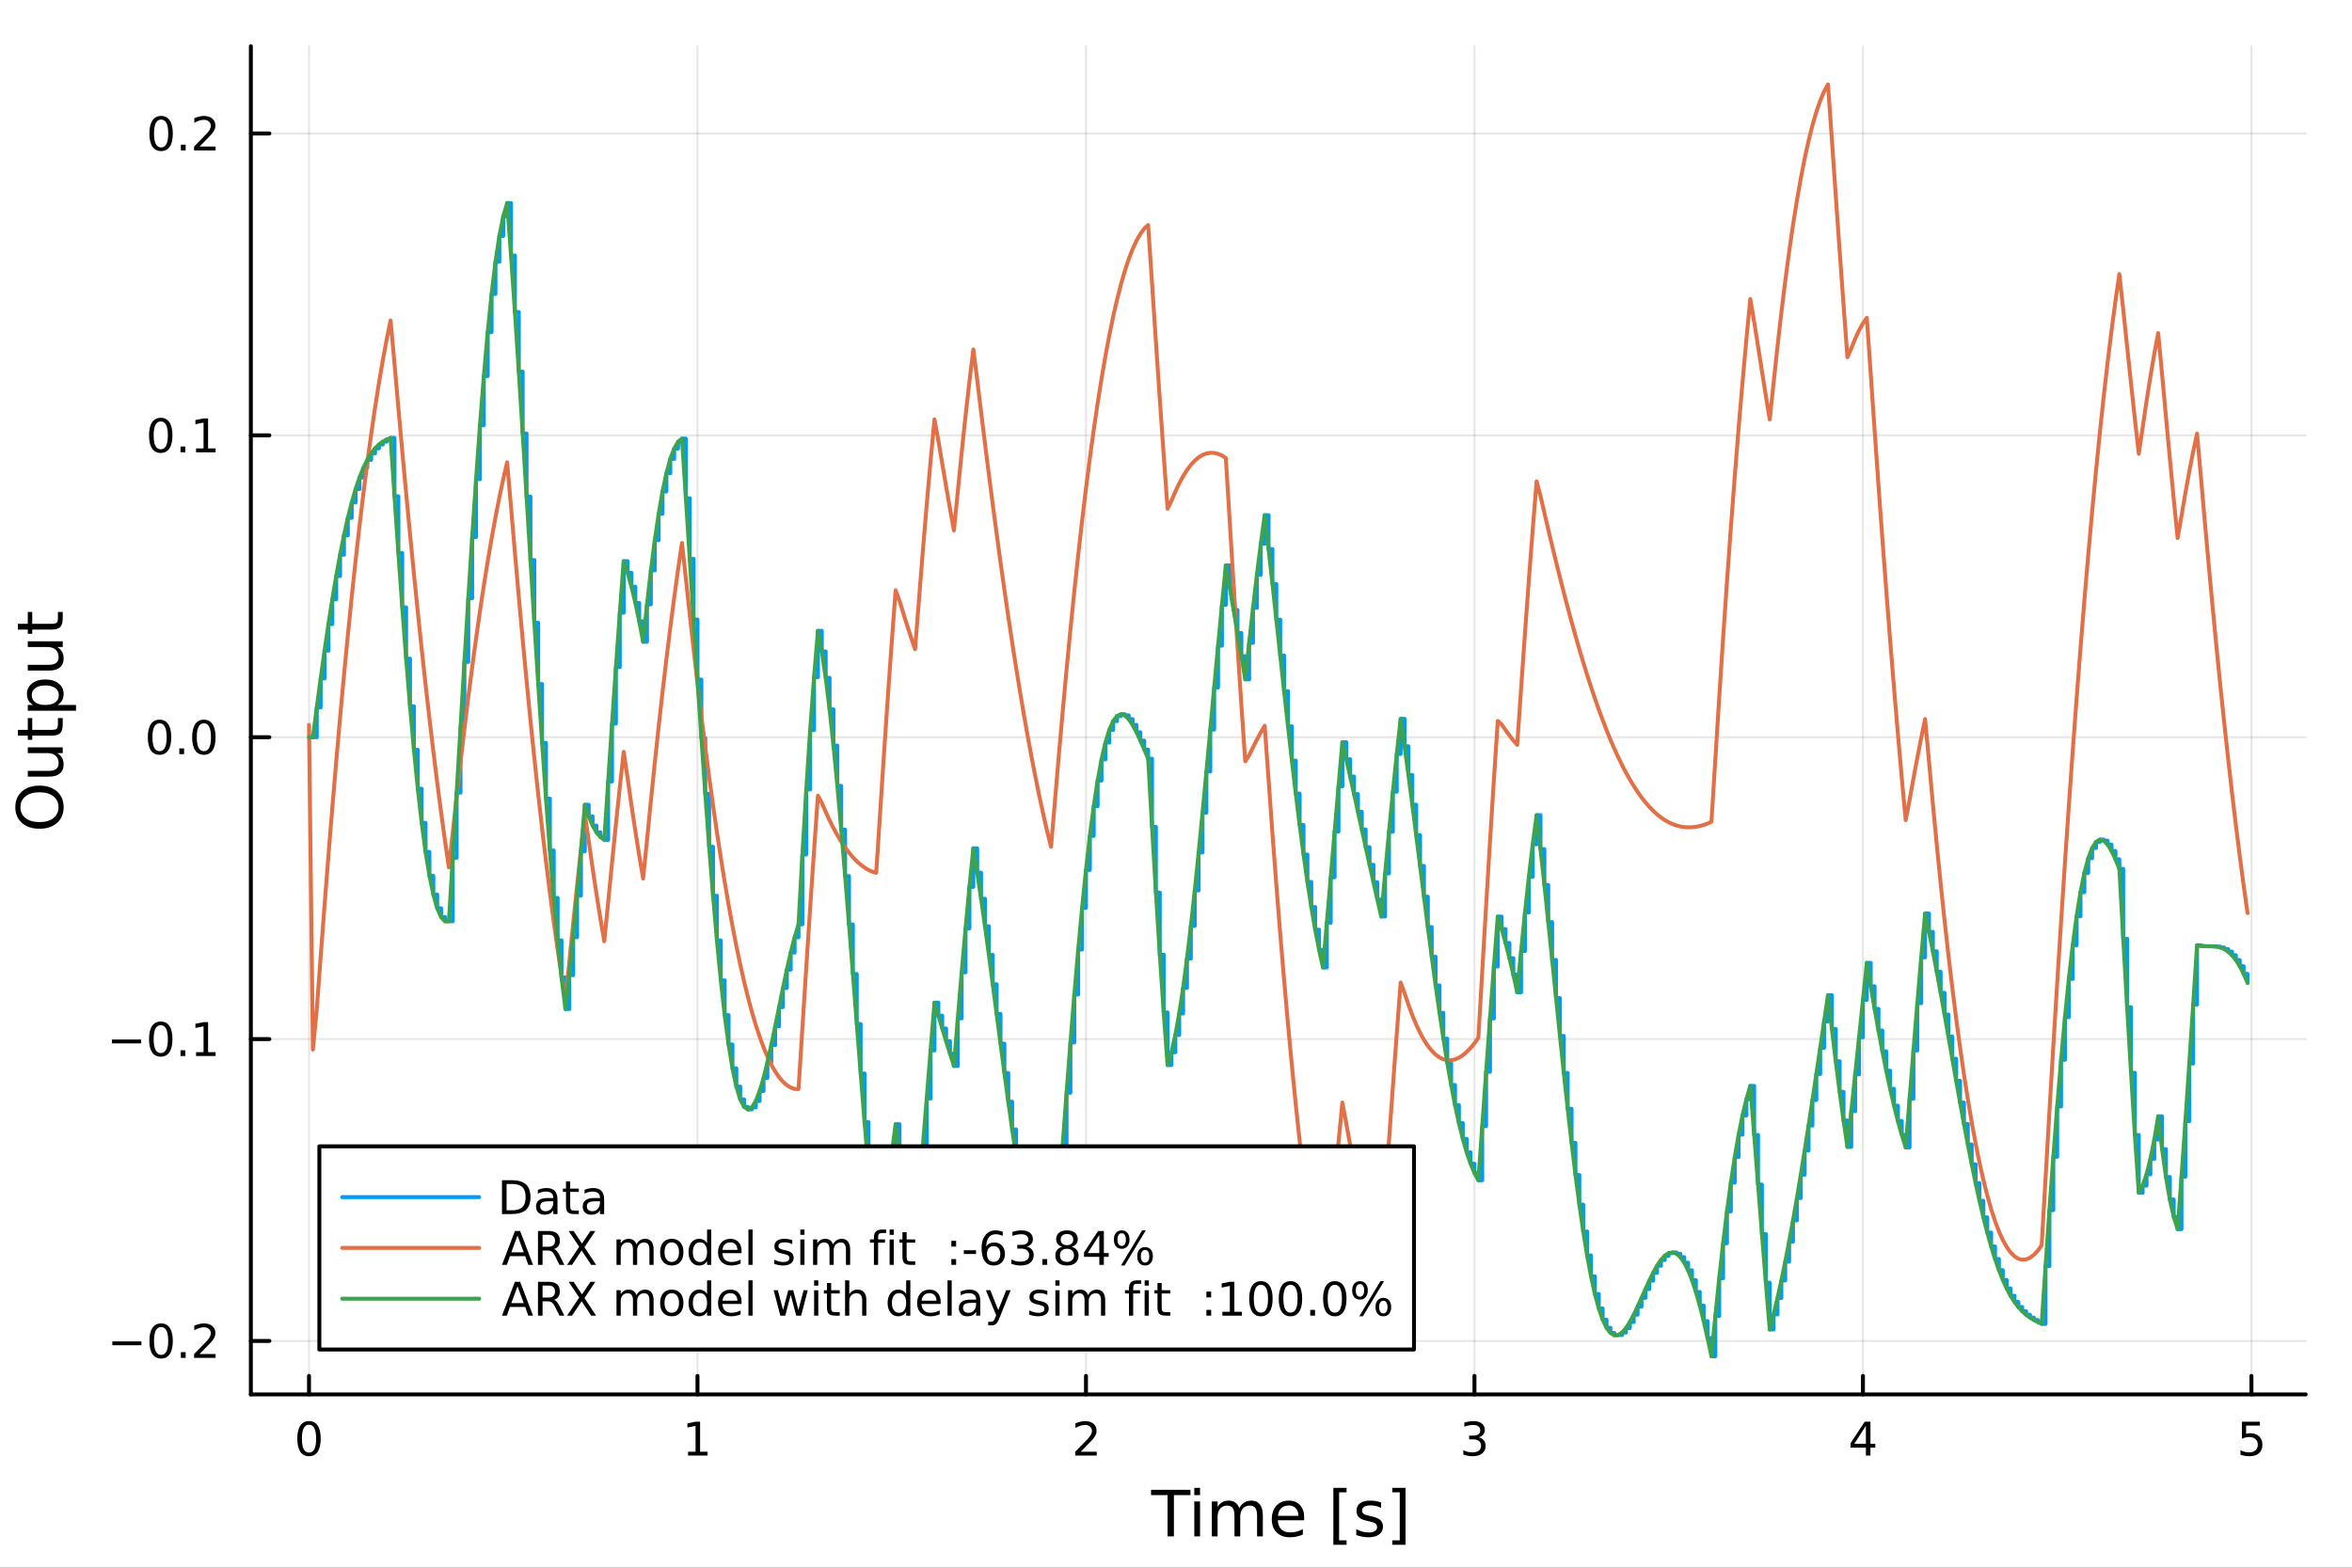 <?xml version="1.0" encoding="utf-8"?>
<svg xmlns="http://www.w3.org/2000/svg" xmlns:xlink="http://www.w3.org/1999/xlink" width="600" height="400" viewBox="0 0 2400 1600">
<rect x="0" y="0" width="2400" height="1600" fill="#333333" stroke="none"/>
<defs>
  <clipPath id="clip960">
    <rect x="0" y="0" width="2400" height="1600"/>
  </clipPath>
</defs>
<path clip-path="url(#clip960)" d="M0 1600 L2400 1600 L2400 0 L0 0  Z" fill="#ffffff" fill-rule="evenodd" fill-opacity="1"/>
<defs>
  <clipPath id="clip961">
    <rect x="480" y="0" width="1681" height="1600"/>
  </clipPath>
</defs>
<path clip-path="url(#clip960)" d="M255.977 1423.18 L2352.76 1423.18 L2352.76 47.244 L255.977 47.244  Z" fill="#ffffff" fill-rule="evenodd" fill-opacity="1"/>
<defs>
  <clipPath id="clip962">
    <rect x="255" y="47" width="2098" height="1377"/>
  </clipPath>
</defs>
<polyline clip-path="url(#clip962)" style="stroke:#000000; stroke-linecap:round; stroke-linejoin:round; stroke-width:2; stroke-opacity:0.1; fill:none" points="315.32,1423.18 315.32,47.244 "/>
<polyline clip-path="url(#clip962)" style="stroke:#000000; stroke-linecap:round; stroke-linejoin:round; stroke-width:2; stroke-opacity:0.1; fill:none" points="711.731,1423.18 711.731,47.244 "/>
<polyline clip-path="url(#clip962)" style="stroke:#000000; stroke-linecap:round; stroke-linejoin:round; stroke-width:2; stroke-opacity:0.1; fill:none" points="1108.14,1423.18 1108.14,47.244 "/>
<polyline clip-path="url(#clip962)" style="stroke:#000000; stroke-linecap:round; stroke-linejoin:round; stroke-width:2; stroke-opacity:0.1; fill:none" points="1504.55,1423.18 1504.55,47.244 "/>
<polyline clip-path="url(#clip962)" style="stroke:#000000; stroke-linecap:round; stroke-linejoin:round; stroke-width:2; stroke-opacity:0.1; fill:none" points="1900.97,1423.18 1900.97,47.244 "/>
<polyline clip-path="url(#clip962)" style="stroke:#000000; stroke-linecap:round; stroke-linejoin:round; stroke-width:2; stroke-opacity:0.1; fill:none" points="2297.38,1423.18 2297.38,47.244 "/>
<polyline clip-path="url(#clip962)" style="stroke:#000000; stroke-linecap:round; stroke-linejoin:round; stroke-width:2; stroke-opacity:0.1; fill:none" points="255.977,1368.6 2352.76,1368.6 "/>
<polyline clip-path="url(#clip962)" style="stroke:#000000; stroke-linecap:round; stroke-linejoin:round; stroke-width:2; stroke-opacity:0.1; fill:none" points="255.977,1060.51 2352.76,1060.51 "/>
<polyline clip-path="url(#clip962)" style="stroke:#000000; stroke-linecap:round; stroke-linejoin:round; stroke-width:2; stroke-opacity:0.1; fill:none" points="255.977,752.418 2352.76,752.418 "/>
<polyline clip-path="url(#clip962)" style="stroke:#000000; stroke-linecap:round; stroke-linejoin:round; stroke-width:2; stroke-opacity:0.1; fill:none" points="255.977,444.328 2352.76,444.328 "/>
<polyline clip-path="url(#clip962)" style="stroke:#000000; stroke-linecap:round; stroke-linejoin:round; stroke-width:2; stroke-opacity:0.1; fill:none" points="255.977,136.238 2352.76,136.238 "/>
<polyline clip-path="url(#clip960)" style="stroke:#000000; stroke-linecap:round; stroke-linejoin:round; stroke-width:4; stroke-opacity:1; fill:none" points="255.977,1423.18 2352.76,1423.18 "/>
<polyline clip-path="url(#clip960)" style="stroke:#000000; stroke-linecap:round; stroke-linejoin:round; stroke-width:4; stroke-opacity:1; fill:none" points="315.32,1423.18 315.32,1404.28 "/>
<polyline clip-path="url(#clip960)" style="stroke:#000000; stroke-linecap:round; stroke-linejoin:round; stroke-width:4; stroke-opacity:1; fill:none" points="711.731,1423.18 711.731,1404.28 "/>
<polyline clip-path="url(#clip960)" style="stroke:#000000; stroke-linecap:round; stroke-linejoin:round; stroke-width:4; stroke-opacity:1; fill:none" points="1108.14,1423.18 1108.14,1404.28 "/>
<polyline clip-path="url(#clip960)" style="stroke:#000000; stroke-linecap:round; stroke-linejoin:round; stroke-width:4; stroke-opacity:1; fill:none" points="1504.55,1423.18 1504.55,1404.28 "/>
<polyline clip-path="url(#clip960)" style="stroke:#000000; stroke-linecap:round; stroke-linejoin:round; stroke-width:4; stroke-opacity:1; fill:none" points="1900.97,1423.18 1900.97,1404.28 "/>
<polyline clip-path="url(#clip960)" style="stroke:#000000; stroke-linecap:round; stroke-linejoin:round; stroke-width:4; stroke-opacity:1; fill:none" points="2297.38,1423.18 2297.38,1404.28 "/>
<path clip-path="url(#clip960)" d="M315.32 1454.1 Q311.709 1454.1 309.88 1457.66 Q308.075 1461.2 308.075 1468.33 Q308.075 1475.44 309.88 1479.01 Q311.709 1482.55 315.32 1482.55 Q318.954 1482.55 320.76 1479.01 Q322.588 1475.44 322.588 1468.33 Q322.588 1461.2 320.76 1457.66 Q318.954 1454.1 315.32 1454.1 M315.32 1450.39 Q321.13 1450.39 324.186 1455 Q327.264 1459.58 327.264 1468.33 Q327.264 1477.06 324.186 1481.67 Q321.13 1486.25 315.32 1486.25 Q309.51 1486.25 306.431 1481.67 Q303.376 1477.06 303.376 1468.33 Q303.376 1459.58 306.431 1455 Q309.51 1450.39 315.32 1450.39 Z" fill="#000000" fill-rule="nonzero" fill-opacity="1" /><path clip-path="url(#clip960)" d="M702.113 1481.64 L709.752 1481.64 L709.752 1455.28 L701.442 1456.95 L701.442 1452.69 L709.706 1451.02 L714.382 1451.02 L714.382 1481.64 L722.021 1481.64 L722.021 1485.58 L702.113 1485.58 L702.113 1481.64 Z" fill="#000000" fill-rule="nonzero" fill-opacity="1" /><path clip-path="url(#clip960)" d="M1102.8 1481.64 L1119.12 1481.64 L1119.12 1485.58 L1097.17 1485.58 L1097.17 1481.64 Q1099.83 1478.89 1104.42 1474.26 Q1109.02 1469.61 1110.2 1468.27 Q1112.45 1465.74 1113.33 1464.01 Q1114.23 1462.25 1114.23 1460.56 Q1114.23 1457.8 1112.29 1456.07 Q1110.37 1454.33 1107.26 1454.33 Q1105.06 1454.33 1102.61 1455.09 Q1100.18 1455.86 1097.4 1457.41 L1097.4 1452.69 Q1100.23 1451.55 1102.68 1450.97 Q1105.13 1450.39 1107.17 1450.39 Q1112.54 1450.39 1115.74 1453.08 Q1118.93 1455.77 1118.93 1460.26 Q1118.93 1462.39 1118.12 1464.31 Q1117.33 1466.2 1115.23 1468.8 Q1114.65 1469.47 1111.55 1472.69 Q1108.44 1475.88 1102.8 1481.64 Z" fill="#000000" fill-rule="nonzero" fill-opacity="1" /><path clip-path="url(#clip960)" d="M1508.8 1466.95 Q1512.16 1467.66 1514.03 1469.93 Q1515.93 1472.2 1515.93 1475.53 Q1515.93 1480.65 1512.41 1483.45 Q1508.89 1486.25 1502.41 1486.25 Q1500.24 1486.25 1497.92 1485.81 Q1495.63 1485.39 1493.18 1484.54 L1493.18 1480.02 Q1495.12 1481.16 1497.44 1481.74 Q1499.75 1482.32 1502.27 1482.32 Q1506.67 1482.32 1508.96 1480.58 Q1511.28 1478.84 1511.28 1475.53 Q1511.28 1472.48 1509.13 1470.77 Q1507 1469.03 1503.18 1469.03 L1499.15 1469.03 L1499.15 1465.19 L1503.36 1465.19 Q1506.81 1465.19 1508.64 1463.82 Q1510.47 1462.43 1510.47 1459.84 Q1510.47 1457.18 1508.57 1455.77 Q1506.7 1454.33 1503.18 1454.33 Q1501.26 1454.33 1499.06 1454.75 Q1496.86 1455.16 1494.22 1456.04 L1494.22 1451.88 Q1496.88 1451.14 1499.2 1450.77 Q1501.53 1450.39 1503.59 1450.39 Q1508.92 1450.39 1512.02 1452.83 Q1515.12 1455.23 1515.12 1459.35 Q1515.12 1462.22 1513.48 1464.21 Q1511.83 1466.18 1508.8 1466.95 Z" fill="#000000" fill-rule="nonzero" fill-opacity="1" /><path clip-path="url(#clip960)" d="M1903.98 1455.09 L1892.17 1473.54 L1903.98 1473.54 L1903.98 1455.09 M1902.75 1451.02 L1908.63 1451.02 L1908.63 1473.54 L1913.56 1473.54 L1913.56 1477.43 L1908.63 1477.43 L1908.63 1485.58 L1903.98 1485.58 L1903.98 1477.43 L1888.37 1477.43 L1888.37 1472.92 L1902.75 1451.02 Z" fill="#000000" fill-rule="nonzero" fill-opacity="1" /><path clip-path="url(#clip960)" d="M2287.66 1451.02 L2306.01 1451.02 L2306.01 1454.96 L2291.94 1454.96 L2291.94 1463.43 Q2292.96 1463.08 2293.97 1462.92 Q2294.99 1462.73 2296.01 1462.73 Q2301.8 1462.73 2305.18 1465.9 Q2308.56 1469.08 2308.56 1474.49 Q2308.56 1480.07 2305.09 1483.17 Q2301.61 1486.25 2295.29 1486.25 Q2293.12 1486.25 2290.85 1485.88 Q2288.6 1485.51 2286.2 1484.77 L2286.2 1480.07 Q2288.28 1481.2 2290.5 1481.76 Q2292.72 1482.32 2295.2 1482.32 Q2299.21 1482.32 2301.54 1480.21 Q2303.88 1478.1 2303.88 1474.49 Q2303.88 1470.88 2301.54 1468.77 Q2299.21 1466.67 2295.2 1466.67 Q2293.33 1466.67 2291.45 1467.08 Q2289.6 1467.5 2287.66 1468.38 L2287.66 1451.02 Z" fill="#000000" fill-rule="nonzero" fill-opacity="1" /><path clip-path="url(#clip960)" d="M1174.54 1520.52 L1214.74 1520.52 L1214.74 1525.93 L1197.87 1525.93 L1197.87 1568.04 L1191.41 1568.04 L1191.41 1525.93 L1174.54 1525.93 L1174.54 1520.52 Z" fill="#000000" fill-rule="nonzero" fill-opacity="1" /><path clip-path="url(#clip960)" d="M1218.68 1532.4 L1224.54 1532.4 L1224.54 1568.04 L1218.68 1568.04 L1218.68 1532.4 M1218.68 1518.52 L1224.54 1518.52 L1224.54 1525.93 L1218.68 1525.93 L1218.68 1518.52 Z" fill="#000000" fill-rule="nonzero" fill-opacity="1" /><path clip-path="url(#clip960)" d="M1264.55 1539.24 Q1266.75 1535.29 1269.8 1533.41 Q1272.86 1531.54 1276.99 1531.54 Q1282.56 1531.54 1285.59 1535.45 Q1288.61 1539.33 1288.61 1546.53 L1288.61 1568.04 L1282.72 1568.04 L1282.72 1546.72 Q1282.72 1541.59 1280.91 1539.11 Q1279.09 1536.63 1275.37 1536.63 Q1270.82 1536.63 1268.18 1539.65 Q1265.54 1542.68 1265.54 1547.9 L1265.54 1568.04 L1259.65 1568.04 L1259.65 1546.72 Q1259.65 1541.56 1257.83 1539.11 Q1256.02 1536.63 1252.23 1536.63 Q1247.74 1536.63 1245.1 1539.68 Q1242.46 1542.71 1242.46 1547.9 L1242.46 1568.04 L1236.57 1568.04 L1236.57 1532.4 L1242.46 1532.4 L1242.46 1537.93 Q1244.47 1534.66 1247.27 1533.1 Q1250.07 1531.54 1253.92 1531.54 Q1257.8 1531.54 1260.51 1533.51 Q1263.24 1535.48 1264.55 1539.24 Z" fill="#000000" fill-rule="nonzero" fill-opacity="1" /><path clip-path="url(#clip960)" d="M1330.78 1548.76 L1330.78 1551.62 L1303.86 1551.62 Q1304.24 1557.67 1307.49 1560.85 Q1310.76 1564 1316.59 1564 Q1319.96 1564 1323.11 1563.17 Q1326.3 1562.35 1329.42 1560.69 L1329.42 1566.23 Q1326.26 1567.57 1322.95 1568.27 Q1319.64 1568.97 1316.24 1568.97 Q1307.71 1568.97 1302.71 1564 Q1297.75 1559.04 1297.75 1550.57 Q1297.75 1541.82 1302.46 1536.69 Q1307.2 1531.54 1315.22 1531.54 Q1322.41 1531.54 1326.58 1536.18 Q1330.78 1540.8 1330.78 1548.76 M1324.93 1547.04 Q1324.86 1542.23 1322.22 1539.37 Q1319.61 1536.5 1315.28 1536.5 Q1310.38 1536.5 1307.42 1539.27 Q1304.49 1542.04 1304.05 1547.07 L1324.93 1547.04 Z" fill="#000000" fill-rule="nonzero" fill-opacity="1" /><path clip-path="url(#clip960)" d="M1360.58 1518.52 L1374.07 1518.52 L1374.07 1523.07 L1366.43 1523.07 L1366.43 1572.09 L1374.07 1572.09 L1374.07 1576.64 L1360.58 1576.64 L1360.58 1518.52 Z" fill="#000000" fill-rule="nonzero" fill-opacity="1" /><path clip-path="url(#clip960)" d="M1409.27 1533.45 L1409.27 1538.98 Q1406.79 1537.71 1404.12 1537.07 Q1401.44 1536.44 1398.58 1536.44 Q1394.22 1536.44 1392.02 1537.77 Q1389.86 1539.11 1389.86 1541.79 Q1389.86 1543.82 1391.42 1545 Q1392.98 1546.15 1397.69 1547.2 L1399.69 1547.64 Q1405.93 1548.98 1408.54 1551.43 Q1411.18 1553.85 1411.18 1558.21 Q1411.18 1563.17 1407.24 1566.07 Q1403.32 1568.97 1396.45 1568.97 Q1393.58 1568.97 1390.46 1568.39 Q1387.38 1567.85 1383.94 1566.74 L1383.94 1560.69 Q1387.18 1562.38 1390.34 1563.24 Q1393.49 1564.07 1396.57 1564.07 Q1400.71 1564.07 1402.94 1562.66 Q1405.17 1561.23 1405.17 1558.65 Q1405.17 1556.27 1403.54 1554.99 Q1401.95 1553.72 1396.51 1552.54 L1394.47 1552.07 Q1389.03 1550.92 1386.61 1548.56 Q1384.19 1546.18 1384.19 1542.04 Q1384.19 1537.01 1387.76 1534.27 Q1391.32 1531.54 1397.88 1531.54 Q1401.13 1531.54 1403.99 1532.01 Q1406.85 1532.49 1409.27 1533.45 Z" fill="#000000" fill-rule="nonzero" fill-opacity="1" /><path clip-path="url(#clip960)" d="M1434.2 1518.52 L1434.2 1576.64 L1420.7 1576.64 L1420.7 1572.09 L1428.31 1572.09 L1428.31 1523.07 L1420.7 1523.07 L1420.7 1518.52 L1434.2 1518.52 Z" fill="#000000" fill-rule="nonzero" fill-opacity="1" /><polyline clip-path="url(#clip960)" style="stroke:#000000; stroke-linecap:round; stroke-linejoin:round; stroke-width:4; stroke-opacity:1; fill:none" points="255.977,1423.18 255.977,47.244 "/>
<polyline clip-path="url(#clip960)" style="stroke:#000000; stroke-linecap:round; stroke-linejoin:round; stroke-width:4; stroke-opacity:1; fill:none" points="255.977,1368.6 274.875,1368.6 "/>
<polyline clip-path="url(#clip960)" style="stroke:#000000; stroke-linecap:round; stroke-linejoin:round; stroke-width:4; stroke-opacity:1; fill:none" points="255.977,1060.51 274.875,1060.51 "/>
<polyline clip-path="url(#clip960)" style="stroke:#000000; stroke-linecap:round; stroke-linejoin:round; stroke-width:4; stroke-opacity:1; fill:none" points="255.977,752.418 274.875,752.418 "/>
<polyline clip-path="url(#clip960)" style="stroke:#000000; stroke-linecap:round; stroke-linejoin:round; stroke-width:4; stroke-opacity:1; fill:none" points="255.977,444.328 274.875,444.328 "/>
<polyline clip-path="url(#clip960)" style="stroke:#000000; stroke-linecap:round; stroke-linejoin:round; stroke-width:4; stroke-opacity:1; fill:none" points="255.977,136.238 274.875,136.238 "/>
<path clip-path="url(#clip960)" d="M114.631 1369.05 L144.306 1369.05 L144.306 1372.98 L114.631 1372.98 L114.631 1369.05 Z" fill="#000000" fill-rule="nonzero" fill-opacity="1" /><path clip-path="url(#clip960)" d="M164.399 1354.4 Q160.788 1354.4 158.959 1357.96 Q157.153 1361.5 157.153 1368.63 Q157.153 1375.74 158.959 1379.3 Q160.788 1382.85 164.399 1382.85 Q168.033 1382.85 169.839 1379.3 Q171.667 1375.74 171.667 1368.63 Q171.667 1361.5 169.839 1357.96 Q168.033 1354.4 164.399 1354.4 M164.399 1350.69 Q170.209 1350.69 173.264 1355.3 Q176.343 1359.88 176.343 1368.63 Q176.343 1377.36 173.264 1381.97 Q170.209 1386.55 164.399 1386.55 Q158.589 1386.55 155.51 1381.97 Q152.454 1377.36 152.454 1368.63 Q152.454 1359.88 155.51 1355.3 Q158.589 1350.69 164.399 1350.69 Z" fill="#000000" fill-rule="nonzero" fill-opacity="1" /><path clip-path="url(#clip960)" d="M184.561 1380 L189.445 1380 L189.445 1385.88 L184.561 1385.88 L184.561 1380 Z" fill="#000000" fill-rule="nonzero" fill-opacity="1" /><path clip-path="url(#clip960)" d="M203.658 1381.94 L219.977 1381.94 L219.977 1385.88 L198.033 1385.88 L198.033 1381.94 Q200.695 1379.19 205.278 1374.56 Q209.885 1369.91 211.065 1368.56 Q213.311 1366.04 214.19 1364.3 Q215.093 1362.54 215.093 1360.85 Q215.093 1358.1 213.149 1356.36 Q211.227 1354.63 208.125 1354.63 Q205.926 1354.63 203.473 1355.39 Q201.042 1356.16 198.264 1357.71 L198.264 1352.98 Q201.088 1351.85 203.542 1351.27 Q205.996 1350.69 208.033 1350.69 Q213.403 1350.69 216.598 1353.38 Q219.792 1356.06 219.792 1360.55 Q219.792 1362.68 218.982 1364.6 Q218.195 1366.5 216.088 1369.1 Q215.51 1369.77 212.408 1372.98 Q209.306 1376.18 203.658 1381.94 Z" fill="#000000" fill-rule="nonzero" fill-opacity="1" /><path clip-path="url(#clip960)" d="M114.26 1060.96 L143.936 1060.96 L143.936 1064.89 L114.26 1064.89 L114.26 1060.96 Z" fill="#000000" fill-rule="nonzero" fill-opacity="1" /><path clip-path="url(#clip960)" d="M164.028 1046.31 Q160.417 1046.31 158.589 1049.87 Q156.783 1053.41 156.783 1060.54 Q156.783 1067.65 158.589 1071.21 Q160.417 1074.76 164.028 1074.76 Q167.663 1074.76 169.468 1071.21 Q171.297 1067.65 171.297 1060.54 Q171.297 1053.41 169.468 1049.87 Q167.663 1046.31 164.028 1046.31 M164.028 1042.6 Q169.839 1042.6 172.894 1047.21 Q175.973 1051.79 175.973 1060.54 Q175.973 1069.27 172.894 1073.88 Q169.839 1078.46 164.028 1078.46 Q158.218 1078.46 155.14 1073.88 Q152.084 1069.27 152.084 1060.54 Q152.084 1051.79 155.14 1047.21 Q158.218 1042.6 164.028 1042.6 Z" fill="#000000" fill-rule="nonzero" fill-opacity="1" /><path clip-path="url(#clip960)" d="M184.19 1071.91 L189.075 1071.91 L189.075 1077.79 L184.19 1077.79 L184.19 1071.91 Z" fill="#000000" fill-rule="nonzero" fill-opacity="1" /><path clip-path="url(#clip960)" d="M200.07 1073.85 L207.709 1073.85 L207.709 1047.49 L199.399 1049.15 L199.399 1044.89 L207.662 1043.23 L212.338 1043.23 L212.338 1073.85 L219.977 1073.85 L219.977 1077.79 L200.07 1077.79 L200.07 1073.85 Z" fill="#000000" fill-rule="nonzero" fill-opacity="1" /><path clip-path="url(#clip960)" d="M162.802 738.217 Q159.19 738.217 157.362 741.781 Q155.556 745.323 155.556 752.453 Q155.556 759.559 157.362 763.124 Q159.19 766.666 162.802 766.666 Q166.436 766.666 168.241 763.124 Q170.07 759.559 170.07 752.453 Q170.07 745.323 168.241 741.781 Q166.436 738.217 162.802 738.217 M162.802 734.513 Q168.612 734.513 171.667 739.119 Q174.746 743.703 174.746 752.453 Q174.746 761.18 171.667 765.786 Q168.612 770.369 162.802 770.369 Q156.991 770.369 153.913 765.786 Q150.857 761.18 150.857 752.453 Q150.857 743.703 153.913 739.119 Q156.991 734.513 162.802 734.513 Z" fill="#000000" fill-rule="nonzero" fill-opacity="1" /><path clip-path="url(#clip960)" d="M182.963 763.818 L187.848 763.818 L187.848 769.698 L182.963 769.698 L182.963 763.818 Z" fill="#000000" fill-rule="nonzero" fill-opacity="1" /><path clip-path="url(#clip960)" d="M208.033 738.217 Q204.422 738.217 202.593 741.781 Q200.787 745.323 200.787 752.453 Q200.787 759.559 202.593 763.124 Q204.422 766.666 208.033 766.666 Q211.667 766.666 213.473 763.124 Q215.301 759.559 215.301 752.453 Q215.301 745.323 213.473 741.781 Q211.667 738.217 208.033 738.217 M208.033 734.513 Q213.843 734.513 216.898 739.119 Q219.977 743.703 219.977 752.453 Q219.977 761.18 216.898 765.786 Q213.843 770.369 208.033 770.369 Q202.223 770.369 199.144 765.786 Q196.088 761.18 196.088 752.453 Q196.088 743.703 199.144 739.119 Q202.223 734.513 208.033 734.513 Z" fill="#000000" fill-rule="nonzero" fill-opacity="1" /><path clip-path="url(#clip960)" d="M164.028 430.127 Q160.417 430.127 158.589 433.692 Q156.783 437.233 156.783 444.363 Q156.783 451.469 158.589 455.034 Q160.417 458.576 164.028 458.576 Q167.663 458.576 169.468 455.034 Q171.297 451.469 171.297 444.363 Q171.297 437.233 169.468 433.692 Q167.663 430.127 164.028 430.127 M164.028 426.423 Q169.839 426.423 172.894 431.03 Q175.973 435.613 175.973 444.363 Q175.973 453.09 172.894 457.696 Q169.839 462.28 164.028 462.28 Q158.218 462.28 155.14 457.696 Q152.084 453.09 152.084 444.363 Q152.084 435.613 155.14 431.03 Q158.218 426.423 164.028 426.423 Z" fill="#000000" fill-rule="nonzero" fill-opacity="1" /><path clip-path="url(#clip960)" d="M184.19 455.729 L189.075 455.729 L189.075 461.608 L184.19 461.608 L184.19 455.729 Z" fill="#000000" fill-rule="nonzero" fill-opacity="1" /><path clip-path="url(#clip960)" d="M200.07 457.673 L207.709 457.673 L207.709 431.307 L199.399 432.974 L199.399 428.715 L207.662 427.048 L212.338 427.048 L212.338 457.673 L219.977 457.673 L219.977 461.608 L200.07 461.608 L200.07 457.673 Z" fill="#000000" fill-rule="nonzero" fill-opacity="1" /><path clip-path="url(#clip960)" d="M164.399 122.037 Q160.788 122.037 158.959 125.602 Q157.153 129.144 157.153 136.273 Q157.153 143.38 158.959 146.944 Q160.788 150.486 164.399 150.486 Q168.033 150.486 169.839 146.944 Q171.667 143.38 171.667 136.273 Q171.667 129.144 169.839 125.602 Q168.033 122.037 164.399 122.037 M164.399 118.333 Q170.209 118.333 173.264 122.94 Q176.343 127.523 176.343 136.273 Q176.343 145 173.264 149.606 Q170.209 154.19 164.399 154.19 Q158.589 154.19 155.51 149.606 Q152.454 145 152.454 136.273 Q152.454 127.523 155.51 122.94 Q158.589 118.333 164.399 118.333 Z" fill="#000000" fill-rule="nonzero" fill-opacity="1" /><path clip-path="url(#clip960)" d="M184.561 147.639 L189.445 147.639 L189.445 153.518 L184.561 153.518 L184.561 147.639 Z" fill="#000000" fill-rule="nonzero" fill-opacity="1" /><path clip-path="url(#clip960)" d="M203.658 149.583 L219.977 149.583 L219.977 153.518 L198.033 153.518 L198.033 149.583 Q200.695 146.829 205.278 142.199 Q209.885 137.546 211.065 136.204 Q213.311 133.681 214.19 131.945 Q215.093 130.185 215.093 128.495 Q215.093 125.741 213.149 124.005 Q211.227 122.269 208.125 122.269 Q205.926 122.269 203.473 123.033 Q201.042 123.796 198.264 125.347 L198.264 120.625 Q201.088 119.491 203.542 118.912 Q205.996 118.333 208.033 118.333 Q213.403 118.333 216.598 121.019 Q219.792 123.704 219.792 128.195 Q219.792 130.324 218.982 132.245 Q218.195 134.144 216.088 136.736 Q215.51 137.407 212.408 140.625 Q209.306 143.819 203.658 149.583 Z" fill="#000000" fill-rule="nonzero" fill-opacity="1" /><path clip-path="url(#clip960)" d="M20.845 823.791 Q20.845 830.793 26.064 834.931 Q31.284 839.037 40.292 839.037 Q49.267 839.037 54.487 834.931 Q59.707 830.793 59.707 823.791 Q59.707 816.788 54.487 812.714 Q49.267 808.609 40.292 808.609 Q31.284 808.609 26.064 812.714 Q20.845 816.788 20.845 823.791 M15.625 823.791 Q15.625 813.797 22.341 807.813 Q29.025 801.829 40.292 801.829 Q51.527 801.829 58.243 807.813 Q64.927 813.797 64.927 823.791 Q64.927 833.817 58.243 839.832 Q51.559 845.816 40.292 845.816 Q29.025 845.816 22.341 839.832 Q15.625 833.817 15.625 823.791 Z" fill="#000000" fill-rule="nonzero" fill-opacity="1" /><path clip-path="url(#clip960)" d="M49.936 792.631 L28.356 792.631 L28.356 786.774 L49.713 786.774 Q54.774 786.774 57.32 784.801 Q59.835 782.827 59.835 778.881 Q59.835 774.138 56.811 771.401 Q53.787 768.632 48.567 768.632 L28.356 768.632 L28.356 762.775 L64.004 762.775 L64.004 768.632 L58.53 768.632 Q61.776 770.764 63.368 773.597 Q64.927 776.398 64.927 780.122 Q64.927 786.265 61.108 789.448 Q57.288 792.631 49.936 792.631 M27.497 777.894 L27.497 777.894 Z" fill="#000000" fill-rule="nonzero" fill-opacity="1" /><path clip-path="url(#clip960)" d="M18.235 744.92 L28.356 744.92 L28.356 732.857 L32.908 732.857 L32.908 744.92 L52.259 744.92 Q56.62 744.92 57.861 743.742 Q59.103 742.533 59.103 738.872 L59.103 732.857 L64.004 732.857 L64.004 738.872 Q64.004 745.652 61.49 748.23 Q58.943 750.808 52.259 750.808 L32.908 750.808 L32.908 755.105 L28.356 755.105 L28.356 750.808 L18.235 750.808 L18.235 744.92 Z" fill="#000000" fill-rule="nonzero" fill-opacity="1" /><path clip-path="url(#clip960)" d="M58.657 719.489 L77.563 719.489 L77.563 725.377 L28.356 725.377 L28.356 719.489 L33.767 719.489 Q30.584 717.643 29.056 714.842 Q27.497 712.009 27.497 708.094 Q27.497 701.601 32.653 697.559 Q37.809 693.485 46.212 693.485 Q54.615 693.485 59.771 697.559 Q64.927 701.601 64.927 708.094 Q64.927 712.009 63.399 714.842 Q61.84 717.643 58.657 719.489 M46.212 699.564 Q39.751 699.564 36.09 702.238 Q32.398 704.879 32.398 709.526 Q32.398 714.173 36.09 716.847 Q39.751 719.489 46.212 719.489 Q52.673 719.489 56.365 716.847 Q60.026 714.173 60.026 709.526 Q60.026 704.879 56.365 702.238 Q52.673 699.564 46.212 699.564 Z" fill="#000000" fill-rule="nonzero" fill-opacity="1" /><path clip-path="url(#clip960)" d="M49.936 684.382 L28.356 684.382 L28.356 678.525 L49.713 678.525 Q54.774 678.525 57.32 676.552 Q59.835 674.579 59.835 670.632 Q59.835 665.889 56.811 663.152 Q53.787 660.383 48.567 660.383 L28.356 660.383 L28.356 654.527 L64.004 654.527 L64.004 660.383 L58.53 660.383 Q61.776 662.516 63.368 665.348 Q64.927 668.149 64.927 671.873 Q64.927 678.016 61.108 681.199 Q57.288 684.382 49.936 684.382 M27.497 669.645 L27.497 669.645 Z" fill="#000000" fill-rule="nonzero" fill-opacity="1" /><path clip-path="url(#clip960)" d="M18.235 636.671 L28.356 636.671 L28.356 624.608 L32.908 624.608 L32.908 636.671 L52.259 636.671 Q56.62 636.671 57.861 635.493 Q59.103 634.284 59.103 630.623 L59.103 624.608 L64.004 624.608 L64.004 630.623 Q64.004 637.403 61.49 639.981 Q58.943 642.559 52.259 642.559 L32.908 642.559 L32.908 646.856 L28.356 646.856 L28.356 642.559 L18.235 642.559 L18.235 636.671 Z" fill="#000000" fill-rule="nonzero" fill-opacity="1" /><polyline clip-path="url(#clip962)" style="stroke:#009af9; stroke-linecap:round; stroke-linejoin:round; stroke-width:4; stroke-opacity:1; fill:none" points="315.32,752.418 319.284,752.418 323.248,752.418 323.248,721.965 327.212,721.965 327.212,692.409 331.176,692.409 331.176,664.01 335.141,664.01 335.141,636.999 339.105,636.999 339.105,611.576 343.069,611.576 343.069,587.909 347.033,587.909 347.033,566.127 350.997,566.127 350.997,546.322 354.961,546.322 354.961,528.546 358.925,528.546 358.925,512.813 362.889,512.813 362.889,499.101 366.853,499.101 366.853,487.348 370.818,487.348 370.818,477.461 374.782,477.461 374.782,469.314 378.746,469.314 378.746,462.755 382.71,462.755 382.71,457.605 386.674,457.605 386.674,453.667 390.638,453.667 390.638,450.73 394.602,450.73 394.602,448.568 398.566,448.568 398.566,446.953 402.53,446.953 402.53,506.558 406.495,506.558 406.495,564.457 410.459,564.457 410.459,619.909 414.423,619.909 414.423,672.242 418.387,672.242 418.387,720.861 422.351,720.861 422.351,765.258 426.315,765.258 426.315,805.019 430.279,805.019 430.279,839.833 434.243,839.833 434.243,869.488 438.208,869.488 438.208,893.879 442.172,893.879 442.172,913.006 446.136,913.006 446.136,926.965 450.1,926.965 450.1,935.951 454.064,935.951 454.064,940.247 458.028,940.247 458.028,940.217 461.992,940.217 461.992,875.389 465.956,875.389 465.956,808.96 469.92,808.96 469.92,741.992 473.885,741.992 473.885,675.532 477.849,675.532 477.849,610.586 481.813,610.586 481.813,548.106 485.777,548.106 485.777,488.969 489.741,488.969 489.741,433.961 493.705,433.961 493.705,383.771 497.669,383.771 497.669,338.971 501.633,338.971 501.633,300.016 505.597,300.016 505.597,267.233 509.562,267.233 509.562,240.822 513.526,240.822 513.526,220.854 517.49,220.854 517.49,207.273 521.454,207.273 521.454,260.809 525.418,260.809 525.418,318.47 529.382,318.47 529.382,379.341 533.346,379.341 533.346,442.468 537.31,442.468 537.31,506.876 541.275,506.876 541.275,571.591 545.239,571.591 545.239,635.66 549.203,635.66 549.203,698.164 553.167,698.164 553.167,758.242 557.131,758.242 557.131,815.102 561.095,815.102 561.095,868.035 565.059,868.035 565.059,916.428 569.023,916.428 569.023,959.771 572.987,959.771 572.987,997.666 576.952,997.666 576.952,1029.83 580.916,1029.83 580.916,995.198 584.88,995.198 584.88,956.419 588.844,956.419 588.844,914.081 592.808,914.081 592.808,868.829 596.772,868.829 596.772,821.347 600.736,821.347 600.736,833.251 604.7,833.251 604.7,842.565 608.664,842.565 608.664,849.491 612.629,849.491 612.629,854.266 616.593,854.266 616.593,857.164 620.557,857.164 620.557,797.575 624.521,797.575 624.521,738.515 628.485,738.515 628.485,680.834 632.449,680.834 632.449,625.329 636.413,625.329 636.413,572.736 640.377,572.736 640.377,584.62 644.341,584.62 644.341,598.853 648.306,598.853 648.306,615.394 652.27,615.394 652.27,634.153 656.234,634.153 656.234,654.997 660.198,654.997 660.198,616.847 664.162,616.847 664.162,582.195 668.126,582.195 668.126,551.319 672.09,551.319 672.09,524.42 676.054,524.42 676.054,501.617 680.019,501.617 680.019,482.948 683.983,482.948 683.983,468.371 687.947,468.371 687.947,457.768 691.911,457.768 691.911,450.949 695.875,450.949 695.875,447.657 699.839,447.657 699.839,508.484 703.803,508.484 703.803,570.363 707.767,570.363 707.767,632.367 711.731,632.367 711.731,693.59 715.696,693.59 715.696,753.165 719.66,753.165 719.66,810.282 723.624,810.282 723.624,864.197 727.588,864.197 727.588,914.249 731.552,914.249 731.552,959.871 735.516,959.871 735.516,1000.6 739.48,1000.6 739.48,1036.06 743.444,1036.06 743.444,1066.02 747.408,1066.02 747.408,1090.34 751.373,1090.34 751.373,1108.99 755.337,1108.99 755.337,1122.05 759.301,1122.05 759.301,1129.73 763.265,1129.73 763.265,1132.3 767.229,1132.3 767.229,1130.14 771.193,1130.14 771.193,1123.71 775.157,1123.71 775.157,1113.53 779.121,1113.53 779.121,1100.18 783.085,1100.18 783.085,1084.28 787.05,1084.28 787.05,1066.49 791.014,1066.49 791.014,1047.46 794.978,1047.46 794.978,1027.87 798.942,1027.87 798.942,1008.37 802.906,1008.37 802.906,989.601 806.87,989.601 806.87,972.155 810.834,972.155 810.834,956.584 814.798,956.584 814.798,943.386 818.763,943.386 818.763,872.086 822.727,872.086 822.727,805.745 826.691,805.745 826.691,745.168 830.655,745.168 830.655,691.028 834.619,691.028 834.619,643.852 838.583,643.852 838.583,664.925 842.547,664.925 842.547,691.775 846.511,691.775 846.511,723.958 850.475,723.958 850.475,760.936 854.44,760.936 854.44,802.088 858.404,802.088 858.404,846.731 862.368,846.731 862.368,894.126 866.332,894.126 866.332,943.505 870.296,943.505 870.296,994.076 874.26,994.076 874.26,1045.05 878.224,1045.05 878.224,1095.64 882.188,1095.64 882.188,1145.1 886.152,1145.1 886.152,1192.73 890.117,1192.73 890.117,1237.86 894.081,1237.86 894.081,1279.91 898.045,1279.91 898.045,1257.46 902.009,1257.46 902.009,1232.79 905.973,1232.79 905.973,1206.06 909.937,1206.06 909.937,1177.51 913.901,1177.51 913.901,1147.38 917.865,1147.38 917.865,1176.86 921.829,1176.86 921.829,1203.54 925.794,1203.54 925.794,1227.22 929.758,1227.22 929.758,1247.77 933.722,1247.77 933.722,1265.09 937.686,1265.09 937.686,1218.27 941.65,1218.27 941.65,1170.07 945.614,1170.07 945.614,1121.09 949.578,1121.09 949.578,1071.97 953.542,1071.97 953.542,1023.31 957.507,1023.31 957.507,1036.62 961.471,1036.62 961.471,1049.75 965.435,1049.75 965.435,1062.68 969.399,1062.68 969.399,1075.42 973.363,1075.42 973.363,1087.95 977.327,1087.95 977.327,1039.37 981.291,1039.37 981.291,992.373 985.255,992.373 985.255,947.476 989.219,947.476 989.219,905.147 993.184,905.147 993.184,865.79 997.148,865.79 997.148,890.649 1001.11,890.649 1001.11,917.29 1005.08,917.29 1005.08,945.386 1009.04,945.386 1009.04,974.588 1013,974.588 1013,1004.53 1016.97,1004.53 1016.97,1034.85 1020.93,1034.85 1020.93,1065.18 1024.9,1065.18 1024.9,1095.15 1028.86,1095.15 1028.86,1124.43 1032.82,1124.43 1032.82,1152.69 1036.79,1152.69 1036.79,1179.63 1040.75,1179.63 1040.75,1204.99 1044.72,1204.99 1044.72,1228.55 1048.68,1228.55 1048.68,1250.12 1052.65,1250.12 1052.65,1269.55 1056.61,1269.55 1056.61,1286.74 1060.57,1286.74 1060.57,1301.64 1064.54,1301.64 1064.54,1314.25 1068.5,1314.25 1068.5,1324.58 1072.47,1324.58 1072.47,1332.71 1076.43,1332.71 1076.43,1277.86 1080.39,1277.86 1080.39,1222.87 1084.36,1222.87 1084.36,1168.44 1088.32,1168.44 1088.32,1115.25 1092.29,1115.25 1092.29,1063.91 1096.25,1063.91 1096.25,1015.01 1100.21,1015.01 1100.21,969.075 1104.18,969.075 1104.18,926.546 1108.14,926.546 1108.14,887.795 1112.11,887.795 1112.11,853.114 1116.07,853.114 1116.07,822.705 1120.04,822.705 1120.04,796.689 1124,796.689 1124,775.097 1127.96,775.097 1127.96,757.876 1131.93,757.876 1131.93,744.893 1135.89,744.893 1135.89,735.938 1139.86,735.938 1139.86,730.732 1143.82,730.732 1143.82,728.934 1147.78,728.934 1147.78,730.148 1151.75,730.148 1151.75,733.936 1155.71,733.936 1155.71,739.824 1159.68,739.824 1159.68,747.314 1163.64,747.314 1163.64,755.894 1167.6,755.894 1167.6,765.051 1171.57,765.051 1171.57,774.276 1175.53,774.276 1175.53,843.985 1179.5,843.985 1179.5,911.012 1183.46,911.012 1183.46,974.408 1187.43,974.408 1187.43,1033.32 1191.39,1033.32 1191.39,1087.01 1195.35,1087.01 1195.35,1073.94 1199.32,1073.94 1199.32,1056.33 1203.28,1056.33 1203.28,1034.35 1207.25,1034.35 1207.25,1008.24 1211.21,1008.24 1211.21,978.327 1215.17,978.327 1215.17,945.008 1219.14,945.008 1219.14,908.736 1223.1,908.736 1223.1,870.011 1227.07,870.011 1227.07,829.372 1231.03,829.372 1231.03,787.379 1234.99,787.379 1234.99,744.607 1238.96,744.607 1238.96,701.633 1242.92,701.633 1242.92,659.022 1246.89,659.022 1246.89,617.32 1250.85,617.32 1250.85,577.04 1254.82,577.04 1254.82,599.561 1258.78,599.561 1258.78,622.609 1262.74,622.609 1262.74,646.033 1266.71,646.033 1266.71,669.678 1270.67,669.678 1270.67,693.387 1274.64,693.387 1274.64,656.094 1278.6,656.094 1278.6,620.346 1282.56,620.346 1282.56,586.512 1286.53,586.512 1286.53,554.918 1290.49,554.918 1290.49,525.837 1294.46,525.837 1294.46,560.395 1298.42,560.395 1298.42,596.052 1302.38,596.052 1302.38,632.394 1306.35,632.394 1306.35,669.001 1310.31,669.001 1310.31,705.454 1314.28,705.454 1314.28,741.352 1318.24,741.352 1318.24,776.31 1322.21,776.31 1322.21,809.969 1326.17,809.969 1326.17,842.007 1330.13,842.007 1330.13,872.137 1334.1,872.137 1334.1,900.117 1338.06,900.117 1338.06,925.749 1342.03,925.749 1342.03,948.888 1345.99,948.888 1345.99,969.437 1349.95,969.437 1349.95,987.349 1353.92,987.349 1353.92,941.725 1357.88,941.725 1357.88,895.317 1361.85,895.317 1361.85,848.744 1365.81,848.744 1365.81,802.612 1369.77,802.612 1369.77,757.506 1373.74,757.506 1373.74,774.88 1377.7,774.88 1377.7,792.539 1381.67,792.539 1381.67,810.417 1385.63,810.417 1385.63,828.441 1389.6,828.441 1389.6,846.535 1393.56,846.535 1393.56,864.624 1397.52,864.624 1397.52,882.628 1401.49,882.628 1401.49,900.472 1405.45,900.472 1405.45,918.081 1409.42,918.081 1409.42,935.386 1413.38,935.386 1413.38,891.415 1417.34,891.415 1417.34,848.812 1421.31,848.812 1421.31,808.045 1425.27,808.045 1425.27,769.534 1429.24,769.534 1429.24,733.648 1433.2,733.648 1433.2,761.602 1437.16,761.602 1437.16,790.94 1441.13,790.94 1441.13,821.323 1445.09,821.323 1445.09,852.396 1449.06,852.396 1449.06,883.8 1453.02,883.8 1453.02,915.178 1456.98,915.178 1456.98,946.179 1460.95,946.179 1460.95,976.469 1464.91,976.469 1464.91,1005.74 1468.88,1005.74 1468.88,1033.69 1472.84,1033.69 1472.84,1060.08 1476.81,1060.08 1476.81,1084.69 1480.77,1084.69 1480.77,1107.33 1484.73,1107.33 1484.73,1127.87 1488.7,1127.87 1488.7,1146.21 1492.66,1146.21 1492.66,1162.29 1496.63,1162.29 1496.63,1176.13 1500.59,1176.13 1500.59,1187.73 1504.55,1187.73 1504.55,1197.18 1508.52,1197.18 1508.52,1204.6 1512.48,1204.6 1512.48,1149.22 1516.45,1149.22 1516.45,1093.91 1520.41,1093.91 1520.41,1039.4 1524.37,1039.4 1524.37,986.388 1528.34,986.388 1528.34,935.502 1532.3,935.502 1532.3,948.238 1536.27,948.238 1536.27,962.414 1540.23,962.414 1540.23,977.954 1544.2,977.954 1544.2,994.753 1548.16,994.753 1548.16,1012.69 1552.12,1012.69 1552.12,970.697 1556.09,970.697 1556.09,931.321 1560.05,931.321 1560.05,894.897 1564.02,894.897 1564.02,861.7 1567.98,861.7 1567.98,831.937 1571.94,831.937 1571.94,866.65 1575.91,866.65 1575.91,903.206 1579.87,903.206 1579.87,941.082 1583.84,941.082 1583.84,979.741 1587.8,979.741 1587.8,1018.65 1591.76,1018.65 1591.76,1057.27 1595.73,1057.27 1595.73,1095.09 1599.69,1095.09 1599.69,1131.64 1603.66,1131.64 1603.66,1166.47 1607.62,1166.47 1607.62,1199.18 1611.59,1199.18 1611.59,1229.41 1615.55,1229.41 1615.55,1256.88 1619.51,1256.88 1619.51,1281.36 1623.48,1281.36 1623.48,1302.67 1627.44,1302.67 1627.44,1320.71 1631.41,1320.71 1631.41,1335.45 1635.37,1335.45 1635.37,1346.9 1639.33,1346.9 1639.33,1355.17 1643.3,1355.17 1643.3,1360.38 1647.26,1360.38 1647.26,1362.75 1651.23,1362.75 1651.23,1362.51 1655.19,1362.51 1655.19,1359.96 1659.15,1359.96 1659.15,1355.43 1663.12,1355.43 1663.12,1349.25 1667.08,1349.25 1667.08,1341.81 1671.05,1341.81 1671.05,1333.48 1675.01,1333.48 1675.01,1324.66 1678.98,1324.66 1678.98,1315.72 1682.94,1315.72 1682.94,1307.04 1686.9,1307.04 1686.9,1298.97 1690.87,1298.97 1690.87,1291.85 1694.83,1291.85 1694.83,1285.97 1698.8,1285.97 1698.8,1281.59 1702.76,1281.59 1702.76,1278.95 1706.72,1278.95 1706.72,1278.23 1710.69,1278.23 1710.69,1279.56 1714.65,1279.56 1714.65,1283.03 1718.62,1283.03 1718.62,1288.69 1722.58,1288.69 1722.58,1296.54 1726.54,1296.54 1726.54,1306.53 1730.51,1306.53 1730.51,1318.58 1734.47,1318.58 1734.47,1332.55 1738.44,1332.55 1738.44,1348.29 1742.4,1348.29 1742.4,1365.59 1746.37,1365.59 1746.37,1384.24 1750.33,1384.24 1750.33,1343.08 1754.29,1343.08 1754.29,1304.56 1758.26,1304.56 1758.26,1268.92 1762.22,1268.92 1762.22,1236.36 1766.19,1236.36 1766.19,1206.99 1770.15,1206.99 1770.15,1180.89 1774.11,1180.89 1774.11,1158.06 1778.08,1158.06 1778.08,1138.44 1782.04,1138.44 1782.04,1121.91 1786.01,1121.91 1786.01,1108.31 1789.97,1108.31 1789.97,1158.33 1793.93,1158.33 1793.93,1208.99 1797.9,1208.99 1797.9,1259.5 1801.86,1259.5 1801.86,1309.06 1805.83,1309.06 1805.83,1356.92 1809.79,1356.92 1809.79,1341.48 1813.76,1341.48 1813.76,1324.8 1817.72,1324.8 1817.72,1306.86 1821.68,1306.86 1821.68,1287.64 1825.65,1287.64 1825.65,1267.18 1829.61,1267.18 1829.61,1245.51 1833.58,1245.51 1833.58,1222.72 1837.54,1222.72 1837.54,1198.92 1841.5,1198.92 1841.5,1174.21 1845.47,1174.21 1845.47,1148.74 1849.43,1148.74 1849.43,1122.67 1853.4,1122.67 1853.4,1096.16 1857.36,1096.16 1857.36,1069.38 1861.32,1069.38 1861.32,1042.52 1865.29,1042.52 1865.29,1015.73 1869.25,1015.73 1869.25,1050.11 1873.22,1050.11 1873.22,1083.12 1877.18,1083.12 1877.18,1114.4 1881.15,1114.4 1881.15,1143.63 1885.11,1143.63 1885.11,1170.54 1889.07,1170.54 1889.07,1133.99 1893.04,1133.99 1893.04,1096.53 1897,1096.53 1897,1058.56 1900.97,1058.56 1900.97,1020.48 1904.93,1020.48 1904.93,982.713 1908.89,982.713 1908.89,1006.54 1912.86,1006.54 1912.86,1029.63 1916.82,1029.63 1916.82,1051.8 1920.79,1051.8 1920.79,1072.89 1924.75,1072.89 1924.75,1092.77 1928.71,1092.77 1928.71,1111.33 1932.68,1111.33 1932.68,1128.48 1936.64,1128.48 1936.64,1144.17 1940.61,1144.17 1940.61,1158.36 1944.57,1158.36 1944.57,1171.07 1948.54,1171.07 1948.54,1121.4 1952.5,1121.4 1952.5,1072.12 1956.46,1072.12 1956.46,1023.82 1960.43,1023.82 1960.43,977.051 1964.39,977.051 1964.39,932.344 1968.36,932.344 1968.36,951.067 1972.32,951.067 1972.32,970.927 1976.28,970.927 1976.28,991.746 1980.25,991.746 1980.25,1013.33 1984.21,1013.33 1984.21,1035.47 1988.18,1035.47 1988.18,1057.95 1992.14,1057.95 1992.14,1080.57 1996.1,1080.57 1996.1,1103.09 2000.07,1103.09 2000.07,1125.32 2004.03,1125.32 2004.03,1147.06 2008,1147.06 2008,1168.11 2011.96,1168.11 2011.96,1188.32 2015.93,1188.32 2015.93,1207.52 2019.89,1207.52 2019.89,1225.59 2023.85,1225.59 2023.85,1242.44 2027.82,1242.44 2027.82,1257.97 2031.78,1257.97 2031.78,1272.13 2035.75,1272.13 2035.75,1284.91 2039.71,1284.91 2039.71,1296.29 2043.67,1296.29 2043.67,1306.31 2047.64,1306.31 2047.64,1315 2051.6,1315 2051.6,1322.45 2055.57,1322.45 2055.57,1328.75 2059.53,1328.75 2059.53,1333.99 2063.49,1333.99 2063.49,1338.32 2067.46,1338.32 2067.46,1341.86 2071.42,1341.86 2071.42,1344.77 2075.39,1344.77 2075.39,1347.19 2079.35,1347.19 2079.35,1349.28 2083.32,1349.28 2083.32,1351.2 2087.28,1351.2 2087.28,1292.2 2091.24,1292.2 2091.24,1235.12 2095.21,1235.12 2095.21,1180.62 2099.17,1180.62 2099.17,1129.29 2103.14,1129.29 2103.14,1081.64 2107.1,1081.64 2107.1,1038.11 2111.06,1038.11 2111.06,999.046 2115.03,999.046 2115.03,964.684 2118.99,964.684 2118.99,935.18 2122.96,935.18 2122.96,910.59 2126.92,910.59 2126.92,890.874 2130.88,890.874 2130.88,875.903 2134.85,875.903 2134.85,865.461 2138.81,865.461 2138.81,859.253 2142.78,859.253 2142.78,856.914 2146.74,856.914 2146.74,858.015 2150.7,858.015 2150.7,862.079 2154.67,862.079 2154.67,868.586 2158.63,868.586 2158.63,876.986 2162.6,876.986 2162.6,886.714 2166.56,886.714 2166.56,958.104 2170.53,958.104 2170.53,1027.89 2174.49,1027.89 2174.49,1095 2178.45,1095 2178.45,1158.45 2182.42,1158.45 2182.42,1217.35 2186.38,1217.35 2186.38,1210.02 2190.35,1210.02 2190.35,1198.5 2194.31,1198.5 2194.31,1182.81 2198.27,1182.81 2198.27,1163.02 2202.24,1163.02 2202.24,1139.32 2206.2,1139.32 2206.2,1172.84 2210.17,1172.84 2210.17,1201.21 2214.13,1201.21 2214.13,1224.28 2218.09,1224.28 2218.09,1242.01 2222.06,1242.01 2222.06,1254.46 2226.02,1254.46 2226.02,1200.89 2229.99,1200.89 2229.99,1144.27 2233.95,1144.27 2233.95,1085.44 2237.92,1085.44 2237.92,1025.3 2241.88,1025.3 2241.88,964.722 2245.84,964.722 2245.84,965.494 2249.81,965.494 2249.81,965.752 2253.77,965.752 2253.77,965.771 2257.74,965.771 2257.74,965.82 2261.7,965.82 2261.7,966.156 2265.66,966.156 2265.66,967.022 2269.63,967.022 2269.63,968.638 2273.59,968.638 2273.59,971.203 2277.56,971.203 2277.56,974.887 2281.52,974.887 2281.52,979.832 2285.48,979.832 2285.48,986.147 2289.45,986.147 2289.45,993.91 2293.41,993.91 2293.41,1003.16 "/>
<polyline clip-path="url(#clip962)" style="stroke:#e26f46; stroke-linecap:round; stroke-linejoin:round; stroke-width:4; stroke-opacity:1; fill:none" points="315.32,739.819 319.284,1071.21 323.248,1030.06 327.212,976.354 331.176,923.864 335.141,873.157 339.105,824.3 343.069,777.33 347.033,732.282 350.997,689.182 354.961,648.052 358.925,608.907 362.889,571.761 366.853,536.618 370.818,503.48 374.782,472.343 378.746,443.202 382.71,416.043 386.674,390.85 390.638,367.605 394.602,346.283 398.566,327.047 402.53,370.935 406.495,416.174 410.459,460.356 414.423,503.335 418.387,545.059 422.351,585.48 426.315,624.558 430.279,662.258 434.243,698.546 438.208,733.397 442.172,766.787 446.136,798.698 450.1,829.114 454.064,858.026 458.028,885.238 461.992,849.678 465.956,813.086 469.92,777.838 473.885,744.05 477.849,711.742 481.813,680.932 485.777,651.63 489.741,623.843 493.705,597.577 497.669,572.83 501.633,549.6 505.597,527.88 509.562,507.66 513.526,488.928 517.49,471.856 521.454,517.496 525.418,564.086 529.382,609.23 533.346,652.796 537.31,694.744 541.275,735.041 545.239,773.661 549.203,810.581 553.167,845.785 557.131,879.259 561.095,910.995 565.059,940.989 569.023,969.241 572.987,995.755 576.952,1020.35 580.916,981.968 584.88,942.365 588.844,903.931 592.808,866.794 596.772,831.178 600.736,858.183 604.7,886.094 608.664,912.558 612.629,937.485 616.593,960.688 620.557,921.105 624.521,880.485 628.485,841.214 632.449,803.415 636.413,767.307 640.377,793.984 644.341,821.726 648.306,848.173 652.27,873.23 656.234,896.704 660.198,857.526 664.162,817.44 668.126,778.825 672.09,741.798 676.054,706.384 680.019,672.6 683.983,640.46 687.947,609.972 691.911,581.141 695.875,554.155 699.839,590.081 703.803,627.172 707.767,663.046 711.731,697.581 715.696,730.75 719.66,762.53 723.624,792.902 727.588,821.854 731.552,849.375 735.516,875.458 739.48,900.101 743.444,923.303 747.408,945.069 751.373,965.405 755.337,984.321 759.301,1001.83 763.265,1017.95 767.229,1032.69 771.193,1046.08 775.157,1058.13 779.121,1068.88 783.085,1078.35 787.05,1086.57 791.014,1093.56 794.978,1099.37 798.942,1104.02 802.906,1107.54 806.87,1109.99 810.834,1111.38 814.798,1111.57 818.763,1049.54 822.727,987.05 826.691,926.525 830.655,868.109 834.619,812.043 838.583,819.44 842.547,828.597 846.511,837.17 850.475,845.077 854.44,852.323 858.404,858.918 862.368,864.87 866.332,870.193 870.296,874.898 874.26,879 878.224,882.512 882.188,885.449 886.152,887.827 890.117,889.664 894.081,890.786 898.045,830.144 902.009,769.494 905.973,711.228 909.937,655.471 913.901,602.443 917.865,613.235 921.829,626.122 925.794,638.739 929.758,650.982 933.722,662.647 937.686,612.653 941.65,562.728 945.614,515.238 949.578,470.28 953.542,428.05 957.507,449.613 961.471,473.222 965.435,496.489 969.399,519.288 973.363,541.396 977.327,501.711 981.291,461.945 985.255,424.446 989.219,389.294 993.184,356.67 997.148,387.627 1001.11,420.402 1005.08,452.598 1009.04,484.077 1013,514.792 1016.97,544.705 1020.93,573.778 1024.9,601.978 1028.86,629.276 1032.82,655.644 1036.79,681.059 1040.75,705.501 1044.72,728.953 1048.68,751.399 1052.65,772.828 1056.61,793.231 1060.57,812.602 1064.54,830.938 1068.5,848.237 1072.47,864.312 1076.43,818.098 1080.39,771.339 1084.36,726.418 1088.32,683.45 1092.29,642.459 1096.25,603.462 1100.21,566.469 1104.18,531.486 1108.14,498.513 1112.11,467.546 1116.07,438.579 1120.04,411.597 1124,386.586 1127.96,363.524 1131.93,342.388 1135.89,323.151 1139.86,305.781 1143.82,290.246 1147.78,276.509 1151.75,264.53 1155.71,254.27 1159.68,245.682 1163.64,238.722 1167.6,233.342 1171.57,229.681 1175.53,288.756 1179.5,348.776 1183.46,407.313 1187.43,464.208 1191.39,519.203 1195.35,511.171 1199.32,501.799 1203.28,493.415 1207.25,486.085 1211.21,479.788 1215.17,474.498 1219.14,470.187 1223.1,466.828 1227.07,464.39 1231.03,462.842 1234.99,462.155 1238.96,462.295 1242.92,463.23 1246.89,464.927 1250.85,467.54 1254.82,532.105 1258.78,596.848 1262.74,659.361 1266.71,719.504 1270.67,777.041 1274.64,770.867 1278.6,762.691 1282.56,754.864 1286.53,747.476 1290.49,740.718 1294.46,795.658 1298.42,850.554 1302.38,903.029 1306.35,952.973 1310.31,1000.37 1314.28,1045.21 1318.24,1087.49 1322.21,1127.21 1326.17,1164.39 1330.13,1199.04 1334.1,1231.18 1338.06,1260.84 1342.03,1288.04 1345.99,1312.82 1349.95,1335.03 1353.92,1293.65 1357.88,1250.45 1361.85,1207.86 1365.81,1166.04 1369.77,1125.25 1373.74,1146.61 1377.7,1168.44 1381.67,1188.43 1385.63,1206.5 1389.6,1222.7 1393.56,1237.05 1397.52,1249.6 1401.49,1260.39 1405.45,1269.47 1409.42,1276.68 1413.38,1221.02 1417.34,1164.27 1421.31,1108.85 1425.27,1054.93 1429.24,1002.76 1433.2,1013.47 1437.16,1025.36 1441.13,1036.12 1445.09,1045.68 1449.06,1054.06 1453.02,1061.28 1456.98,1067.38 1460.95,1072.38 1464.91,1076.32 1468.88,1079.23 1472.84,1081.14 1476.81,1082.08 1480.77,1082.1 1484.73,1081.23 1488.7,1079.51 1492.66,1076.97 1496.63,1073.64 1500.59,1069.58 1504.55,1064.82 1508.52,1059.2 1512.48,991.695 1516.45,924.086 1520.41,858.783 1524.37,795.928 1528.34,735.762 1532.3,739.391 1536.27,745.11 1540.23,750.568 1544.2,755.679 1548.16,760.252 1552.12,703.222 1556.09,646.331 1560.05,591.957 1564.02,540.21 1567.98,491.297 1571.94,506.295 1575.91,523.467 1579.87,540.435 1583.84,557.081 1587.8,573.379 1591.76,589.304 1595.73,604.835 1599.69,619.951 1603.66,634.636 1607.62,648.871 1611.59,662.644 1615.55,675.939 1619.51,688.747 1623.48,701.057 1627.44,712.86 1631.41,724.149 1635.37,734.92 1639.33,745.167 1643.3,754.888 1647.26,764.081 1651.23,772.747 1655.19,780.886 1659.15,788.5 1663.12,795.592 1667.08,802.168 1671.05,808.231 1675.01,813.789 1678.98,818.848 1682.94,823.417 1686.9,827.503 1690.87,831.118 1694.83,834.271 1698.8,836.973 1702.76,839.235 1706.72,841.069 1710.69,842.489 1714.65,843.507 1718.62,844.136 1722.58,844.39 1726.54,844.284 1730.51,843.831 1734.47,843.046 1738.44,841.945 1742.4,840.541 1746.37,838.661 1750.33,775.252 1754.29,712.068 1758.26,651.498 1762.22,593.662 1766.19,538.589 1770.15,486.295 1774.11,436.79 1778.08,390.078 1782.04,346.156 1786.01,305.203 1789.97,328.272 1793.93,353.603 1797.9,378.797 1801.86,403.715 1805.83,428.12 1809.79,390.901 1813.76,353.755 1817.72,319.018 1821.68,286.761 1825.65,256.964 1829.61,229.597 1833.58,204.628 1837.54,182.02 1841.5,161.731 1845.47,143.719 1849.43,127.933 1853.4,114.324 1857.36,102.836 1861.32,93.414 1865.29,86.186 1869.25,142.159 1873.22,199.531 1877.18,255.863 1881.15,310.981 1885.11,364.618 1889.07,355.631 1893.04,345.694 1897,337.122 1900.97,329.966 1904.93,324.378 1908.89,381.388 1912.86,439.212 1916.82,495.435 1920.79,549.906 1924.75,602.565 1928.71,653.365 1932.68,702.262 1936.64,749.22 1940.61,794.208 1944.57,837.013 1948.54,816.547 1952.5,794.533 1956.46,773.337 1960.43,753.06 1964.39,733.905 1968.36,776.947 1972.32,820.453 1976.28,862.052 1980.25,901.637 1984.21,939.195 1988.18,974.719 1992.14,1008.21 1996.1,1039.67 2000.07,1069.1 2004.03,1096.53 2008,1121.96 2011.96,1145.41 2015.93,1166.91 2019.89,1186.5 2023.85,1204.19 2027.82,1220.02 2031.78,1234.03 2035.75,1246.25 2039.71,1256.74 2043.67,1265.53 2047.64,1272.67 2051.6,1278.2 2055.57,1282.19 2059.53,1284.68 2063.49,1285.72 2067.46,1285.36 2071.42,1283.67 2075.39,1280.7 2079.35,1276.5 2083.32,1270.95 2087.28,1203.03 2091.24,1134.54 2095.21,1067.91 2099.17,1003.31 2103.14,940.802 2107.1,880.455 2111.06,822.318 2115.03,766.436 2118.99,712.847 2122.96,661.585 2126.92,612.674 2130.88,566.134 2134.85,521.977 2138.81,480.211 2142.78,440.837 2146.74,403.85 2150.7,369.242 2154.67,336.998 2158.63,307.099 2162.6,279.709 2166.56,315.869 2170.53,353.808 2174.49,391.116 2178.45,427.648 2182.42,463.159 2186.38,436.531 2190.35,409.459 2194.31,384.277 2198.27,361.053 2202.24,339.954 2206.2,382.024 2210.17,425.491 2214.13,467.948 2218.09,509.253 2222.06,549.166 2226.02,526.573 2229.99,503.174 2233.95,481.308 2237.92,461.051 2241.88,442.576 2245.84,486.934 2249.81,532.362 2253.77,576.462 2257.74,619.098 2261.7,660.229 2265.66,699.82 2269.63,737.841 2273.59,774.268 2277.56,809.079 2281.52,842.259 2285.48,873.796 2289.45,903.684 2293.41,931.919 "/>
<polyline clip-path="url(#clip962)" style="stroke:#3da44d; stroke-linecap:round; stroke-linejoin:round; stroke-width:4; stroke-opacity:1; fill:none" points="315.32,752.418 319.284,752.418 323.248,721.965 327.212,692.409 331.176,664.01 335.141,636.999 339.105,611.576 343.069,587.909 347.033,566.127 350.997,546.322 354.961,528.546 358.925,512.813 362.889,499.101 366.853,487.348 370.818,477.461 374.782,469.314 378.746,462.755 382.71,457.605 386.674,453.667 390.638,450.73 394.602,448.568 398.566,446.953 402.53,506.558 406.495,564.457 410.459,619.909 414.423,672.242 418.387,720.861 422.351,765.258 426.315,805.019 430.279,839.833 434.243,869.488 438.208,893.879 442.172,913.006 446.136,926.965 450.1,935.951 454.064,940.247 458.028,940.217 461.992,875.389 465.956,808.96 469.92,741.992 473.885,675.532 477.849,610.586 481.813,548.106 485.777,488.969 489.741,433.961 493.705,383.771 497.669,338.971 501.633,300.016 505.597,267.233 509.562,240.822 513.526,220.854 517.49,207.273 521.454,260.809 525.418,318.47 529.382,379.341 533.346,442.468 537.31,506.876 541.275,571.591 545.239,635.66 549.203,698.164 553.167,758.242 557.131,815.102 561.095,868.035 565.059,916.428 569.023,959.771 572.987,997.666 576.952,1029.83 580.916,995.198 584.88,956.419 588.844,914.081 592.808,868.829 596.772,821.347 600.736,833.251 604.7,842.565 608.664,849.491 612.629,854.266 616.593,857.164 620.557,797.575 624.521,738.515 628.485,680.834 632.449,625.329 636.413,572.736 640.377,584.62 644.341,598.853 648.306,615.394 652.27,634.153 656.234,654.997 660.198,616.847 664.162,582.195 668.126,551.319 672.09,524.42 676.054,501.617 680.019,482.948 683.983,468.371 687.947,457.768 691.911,450.949 695.875,447.657 699.839,508.484 703.803,570.363 707.767,632.367 711.731,693.59 715.696,753.165 719.66,810.282 723.624,864.197 727.588,914.249 731.552,959.871 735.516,1000.6 739.48,1036.06 743.444,1066.02 747.408,1090.34 751.373,1108.99 755.337,1122.05 759.301,1129.73 763.265,1132.3 767.229,1130.14 771.193,1123.71 775.157,1113.53 779.121,1100.18 783.085,1084.28 787.05,1066.49 791.014,1047.46 794.978,1027.87 798.942,1008.37 802.906,989.601 806.87,972.155 810.834,956.584 814.798,943.386 818.763,872.086 822.727,805.745 826.691,745.168 830.655,691.028 834.619,643.852 838.583,664.925 842.547,691.775 846.511,723.958 850.475,760.936 854.44,802.088 858.404,846.731 862.368,894.126 866.332,943.505 870.296,994.076 874.26,1045.05 878.224,1095.64 882.188,1145.1 886.152,1192.73 890.117,1237.86 894.081,1279.91 898.045,1257.46 902.009,1232.79 905.973,1206.06 909.937,1177.51 913.901,1147.38 917.865,1176.86 921.829,1203.54 925.794,1227.22 929.758,1247.77 933.722,1265.09 937.686,1218.27 941.65,1170.07 945.614,1121.09 949.578,1071.97 953.542,1023.31 957.507,1036.62 961.471,1049.75 965.435,1062.68 969.399,1075.42 973.363,1087.95 977.327,1039.37 981.291,992.373 985.255,947.476 989.219,905.147 993.184,865.79 997.148,890.649 1001.11,917.29 1005.08,945.386 1009.04,974.588 1013,1004.53 1016.97,1034.85 1020.93,1065.18 1024.9,1095.15 1028.86,1124.43 1032.82,1152.69 1036.79,1179.63 1040.75,1204.99 1044.72,1228.55 1048.68,1250.12 1052.65,1269.55 1056.61,1286.74 1060.57,1301.64 1064.54,1314.25 1068.5,1324.58 1072.47,1332.71 1076.43,1277.86 1080.39,1222.87 1084.36,1168.44 1088.32,1115.25 1092.29,1063.91 1096.25,1015.01 1100.21,969.075 1104.18,926.546 1108.14,887.795 1112.11,853.114 1116.07,822.705 1120.04,796.689 1124,775.097 1127.96,757.876 1131.93,744.893 1135.89,735.938 1139.86,730.732 1143.82,728.934 1147.78,730.148 1151.75,733.936 1155.71,739.824 1159.68,747.314 1163.64,755.894 1167.6,765.051 1171.57,774.276 1175.53,843.985 1179.5,911.012 1183.46,974.408 1187.43,1033.32 1191.39,1087.01 1195.35,1073.94 1199.32,1056.33 1203.28,1034.35 1207.25,1008.24 1211.21,978.327 1215.17,945.008 1219.14,908.736 1223.1,870.011 1227.07,829.372 1231.03,787.379 1234.99,744.607 1238.96,701.633 1242.92,659.022 1246.89,617.32 1250.85,577.04 1254.82,599.561 1258.78,622.609 1262.74,646.033 1266.71,669.678 1270.67,693.387 1274.64,656.094 1278.6,620.346 1282.56,586.512 1286.53,554.918 1290.49,525.837 1294.46,560.395 1298.42,596.052 1302.38,632.394 1306.35,669.001 1310.31,705.454 1314.28,741.352 1318.24,776.31 1322.21,809.969 1326.17,842.007 1330.13,872.137 1334.1,900.117 1338.06,925.749 1342.03,948.888 1345.99,969.437 1349.95,987.349 1353.92,941.725 1357.88,895.317 1361.85,848.744 1365.81,802.612 1369.77,757.506 1373.74,774.88 1377.7,792.539 1381.67,810.417 1385.63,828.441 1389.6,846.535 1393.56,864.624 1397.52,882.628 1401.49,900.472 1405.45,918.081 1409.42,935.386 1413.38,891.415 1417.34,848.812 1421.31,808.045 1425.27,769.534 1429.24,733.648 1433.2,761.602 1437.16,790.94 1441.13,821.323 1445.09,852.396 1449.06,883.8 1453.02,915.178 1456.98,946.179 1460.95,976.469 1464.91,1005.74 1468.88,1033.69 1472.84,1060.08 1476.81,1084.69 1480.77,1107.33 1484.73,1127.87 1488.7,1146.21 1492.66,1162.29 1496.63,1176.13 1500.59,1187.73 1504.55,1197.18 1508.52,1204.6 1512.48,1149.22 1516.45,1093.91 1520.41,1039.4 1524.37,986.388 1528.34,935.502 1532.3,948.238 1536.27,962.414 1540.23,977.954 1544.2,994.753 1548.16,1012.69 1552.12,970.697 1556.09,931.321 1560.05,894.897 1564.02,861.7 1567.98,831.937 1571.94,866.65 1575.91,903.206 1579.87,941.082 1583.84,979.741 1587.8,1018.65 1591.76,1057.27 1595.73,1095.09 1599.69,1131.64 1603.66,1166.47 1607.62,1199.18 1611.59,1229.41 1615.55,1256.88 1619.51,1281.36 1623.48,1302.67 1627.44,1320.71 1631.41,1335.45 1635.37,1346.9 1639.33,1355.17 1643.3,1360.38 1647.26,1362.75 1651.23,1362.51 1655.19,1359.96 1659.15,1355.43 1663.12,1349.25 1667.08,1341.81 1671.05,1333.48 1675.01,1324.66 1678.98,1315.72 1682.94,1307.04 1686.9,1298.97 1690.87,1291.85 1694.83,1285.97 1698.8,1281.59 1702.76,1278.95 1706.72,1278.23 1710.69,1279.56 1714.65,1283.03 1718.62,1288.69 1722.58,1296.54 1726.54,1306.53 1730.51,1318.58 1734.47,1332.55 1738.44,1348.29 1742.4,1365.59 1746.37,1384.24 1750.33,1343.08 1754.29,1304.56 1758.26,1268.92 1762.22,1236.36 1766.19,1206.99 1770.15,1180.89 1774.11,1158.06 1778.08,1138.44 1782.04,1121.91 1786.01,1108.31 1789.97,1158.33 1793.93,1208.99 1797.9,1259.5 1801.86,1309.06 1805.83,1356.92 1809.79,1341.48 1813.76,1324.8 1817.72,1306.86 1821.68,1287.64 1825.65,1267.18 1829.61,1245.51 1833.58,1222.72 1837.54,1198.92 1841.5,1174.21 1845.47,1148.74 1849.43,1122.67 1853.4,1096.16 1857.36,1069.38 1861.32,1042.52 1865.29,1015.73 1869.25,1050.11 1873.22,1083.12 1877.18,1114.4 1881.15,1143.63 1885.11,1170.54 1889.07,1133.99 1893.04,1096.53 1897,1058.56 1900.97,1020.48 1904.93,982.713 1908.89,1006.54 1912.86,1029.63 1916.82,1051.8 1920.79,1072.89 1924.75,1092.77 1928.71,1111.33 1932.68,1128.48 1936.64,1144.17 1940.61,1158.36 1944.57,1171.07 1948.54,1121.4 1952.5,1072.12 1956.46,1023.82 1960.43,977.051 1964.39,932.344 1968.36,951.067 1972.32,970.927 1976.28,991.746 1980.25,1013.33 1984.21,1035.47 1988.18,1057.95 1992.14,1080.57 1996.1,1103.09 2000.07,1125.32 2004.03,1147.06 2008,1168.11 2011.96,1188.32 2015.93,1207.52 2019.89,1225.59 2023.85,1242.44 2027.82,1257.97 2031.78,1272.13 2035.75,1284.91 2039.71,1296.29 2043.67,1306.31 2047.64,1315 2051.6,1322.45 2055.57,1328.75 2059.53,1333.99 2063.49,1338.32 2067.46,1341.86 2071.42,1344.77 2075.39,1347.19 2079.35,1349.28 2083.32,1351.2 2087.28,1292.2 2091.24,1235.12 2095.21,1180.62 2099.17,1129.29 2103.14,1081.64 2107.1,1038.11 2111.06,999.046 2115.03,964.684 2118.99,935.18 2122.96,910.59 2126.92,890.874 2130.88,875.903 2134.85,865.461 2138.81,859.253 2142.78,856.914 2146.74,858.015 2150.7,862.079 2154.67,868.586 2158.63,876.986 2162.6,886.714 2166.56,958.104 2170.53,1027.89 2174.49,1095 2178.45,1158.45 2182.42,1217.35 2186.38,1210.02 2190.35,1198.5 2194.31,1182.81 2198.27,1163.02 2202.24,1139.32 2206.2,1172.84 2210.17,1201.21 2214.13,1224.28 2218.09,1242.01 2222.06,1254.46 2226.02,1200.89 2229.99,1144.27 2233.95,1085.44 2237.92,1025.3 2241.88,964.722 2245.84,965.494 2249.81,965.752 2253.77,965.771 2257.74,965.82 2261.7,966.156 2265.66,967.022 2269.63,968.638 2273.59,971.203 2277.56,974.887 2281.52,979.832 2285.48,986.147 2289.45,993.91 2293.41,1003.16 "/>
<path clip-path="url(#clip960)" d="M325.87 1377.32 L1442.86 1377.32 L1442.86 1169.96 L325.87 1169.96  Z" fill="#ffffff" fill-rule="evenodd" fill-opacity="1"/>
<polyline clip-path="url(#clip960)" style="stroke:#000000; stroke-linecap:round; stroke-linejoin:round; stroke-width:4; stroke-opacity:1; fill:none" points="325.87,1377.32 1442.86,1377.32 1442.86,1169.96 325.87,1169.96 325.87,1377.32 "/>
<polyline clip-path="url(#clip960)" style="stroke:#009af9; stroke-linecap:round; stroke-linejoin:round; stroke-width:4; stroke-opacity:1; fill:none" points="349.167,1221.8 488.953,1221.8 "/>
<path clip-path="url(#clip960)" d="M516.926 1208.36 L516.926 1235.23 L522.574 1235.23 Q529.727 1235.23 533.037 1231.99 Q536.37 1228.75 536.37 1221.76 Q536.37 1214.82 533.037 1211.6 Q529.727 1208.36 522.574 1208.36 L516.926 1208.36 M512.25 1204.52 L521.857 1204.52 Q531.903 1204.52 536.602 1208.71 Q541.301 1212.87 541.301 1221.76 Q541.301 1230.7 536.579 1234.89 Q531.857 1239.08 521.857 1239.08 L512.25 1239.08 L512.25 1204.52 Z" fill="#000000" fill-rule="nonzero" fill-opacity="1" /><path clip-path="url(#clip960)" d="M560.352 1226.04 Q555.19 1226.04 553.199 1227.22 Q551.208 1228.4 551.208 1231.25 Q551.208 1233.52 552.69 1234.86 Q554.194 1236.18 556.764 1236.18 Q560.305 1236.18 562.435 1233.68 Q564.588 1231.16 564.588 1226.99 L564.588 1226.04 L560.352 1226.04 M568.847 1224.28 L568.847 1239.08 L564.588 1239.08 L564.588 1235.14 Q563.129 1237.5 560.954 1238.64 Q558.778 1239.75 555.63 1239.75 Q551.648 1239.75 549.287 1237.52 Q546.949 1235.28 546.949 1231.53 Q546.949 1227.15 549.866 1224.93 Q552.805 1222.71 558.616 1222.71 L564.588 1222.71 L564.588 1222.29 Q564.588 1219.35 562.643 1217.76 Q560.722 1216.14 557.227 1216.14 Q555.005 1216.14 552.898 1216.67 Q550.792 1217.2 548.847 1218.27 L548.847 1214.33 Q551.185 1213.43 553.384 1212.99 Q555.583 1212.52 557.667 1212.52 Q563.292 1212.52 566.069 1215.44 Q568.847 1218.36 568.847 1224.28 Z" fill="#000000" fill-rule="nonzero" fill-opacity="1" /><path clip-path="url(#clip960)" d="M581.833 1205.79 L581.833 1213.15 L590.606 1213.15 L590.606 1216.46 L581.833 1216.46 L581.833 1230.53 Q581.833 1233.7 582.69 1234.61 Q583.569 1235.51 586.231 1235.51 L590.606 1235.51 L590.606 1239.08 L586.231 1239.08 Q581.301 1239.08 579.426 1237.25 Q577.551 1235.39 577.551 1230.53 L577.551 1216.46 L574.426 1216.46 L574.426 1213.15 L577.551 1213.15 L577.551 1205.79 L581.833 1205.79 Z" fill="#000000" fill-rule="nonzero" fill-opacity="1" /><path clip-path="url(#clip960)" d="M607.99 1226.04 Q602.828 1226.04 600.838 1227.22 Q598.847 1228.4 598.847 1231.25 Q598.847 1233.52 600.328 1234.86 Q601.833 1236.18 604.402 1236.18 Q607.944 1236.18 610.074 1233.68 Q612.226 1231.16 612.226 1226.99 L612.226 1226.04 L607.99 1226.04 M616.486 1224.28 L616.486 1239.08 L612.226 1239.08 L612.226 1235.14 Q610.768 1237.5 608.592 1238.64 Q606.416 1239.75 603.268 1239.75 Q599.287 1239.75 596.926 1237.52 Q594.588 1235.28 594.588 1231.53 Q594.588 1227.15 597.504 1224.93 Q600.444 1222.71 606.254 1222.71 L612.226 1222.71 L612.226 1222.29 Q612.226 1219.35 610.282 1217.76 Q608.361 1216.14 604.865 1216.14 Q602.643 1216.14 600.537 1216.67 Q598.43 1217.2 596.486 1218.27 L596.486 1214.33 Q598.824 1213.43 601.023 1212.99 Q603.222 1212.52 605.305 1212.52 Q610.93 1212.52 613.708 1215.44 Q616.486 1218.36 616.486 1224.28 Z" fill="#000000" fill-rule="nonzero" fill-opacity="1" /><polyline clip-path="url(#clip960)" style="stroke:#e26f46; stroke-linecap:round; stroke-linejoin:round; stroke-width:4; stroke-opacity:1; fill:none" points="349.167,1273.64 488.953,1273.64 "/>
<path clip-path="url(#clip960)" d="M528.083 1260.96 L521.741 1278.16 L534.449 1278.16 L528.083 1260.96 M525.445 1256.36 L530.745 1256.36 L543.917 1290.92 L539.056 1290.92 L535.907 1282.05 L520.329 1282.05 L517.181 1290.92 L512.25 1290.92 L525.445 1256.36 Z" fill="#000000" fill-rule="nonzero" fill-opacity="1" /><path clip-path="url(#clip960)" d="M565.352 1274.71 Q566.856 1275.22 568.268 1276.89 Q569.704 1278.55 571.139 1281.47 L575.884 1290.92 L570.861 1290.92 L566.44 1282.05 Q564.727 1278.58 563.106 1277.44 Q561.509 1276.31 558.731 1276.31 L553.639 1276.31 L553.639 1290.92 L548.963 1290.92 L548.963 1256.36 L559.518 1256.36 Q565.444 1256.36 568.361 1258.83 Q571.278 1261.31 571.278 1266.31 Q571.278 1269.57 569.75 1271.73 Q568.245 1273.88 565.352 1274.71 M553.639 1260.2 L553.639 1272.47 L559.518 1272.47 Q562.898 1272.47 564.611 1270.92 Q566.347 1269.34 566.347 1266.31 Q566.347 1263.28 564.611 1261.75 Q562.898 1260.2 559.518 1260.2 L553.639 1260.2 Z" fill="#000000" fill-rule="nonzero" fill-opacity="1" /><path clip-path="url(#clip960)" d="M580.236 1256.36 L585.259 1256.36 L593.847 1269.2 L602.481 1256.36 L607.504 1256.36 L596.393 1272.95 L608.245 1290.92 L603.222 1290.92 L593.5 1276.22 L583.708 1290.92 L578.662 1290.92 L591 1272.47 L580.236 1256.36 Z" fill="#000000" fill-rule="nonzero" fill-opacity="1" /><path clip-path="url(#clip960)" d="M649.448 1269.97 Q651.046 1267.1 653.268 1265.73 Q655.49 1264.36 658.499 1264.36 Q662.55 1264.36 664.749 1267.21 Q666.948 1270.04 666.948 1275.27 L666.948 1290.92 L662.666 1290.92 L662.666 1275.41 Q662.666 1271.68 661.347 1269.87 Q660.027 1268.07 657.319 1268.07 Q654.009 1268.07 652.087 1270.27 Q650.166 1272.47 650.166 1276.26 L650.166 1290.92 L645.884 1290.92 L645.884 1275.41 Q645.884 1271.66 644.564 1269.87 Q643.245 1268.07 640.49 1268.07 Q637.226 1268.07 635.305 1270.29 Q633.384 1272.49 633.384 1276.26 L633.384 1290.92 L629.101 1290.92 L629.101 1264.99 L633.384 1264.99 L633.384 1269.02 Q634.842 1266.63 636.879 1265.5 Q638.916 1264.36 641.717 1264.36 Q644.541 1264.36 646.509 1265.8 Q648.499 1267.23 649.448 1269.97 Z" fill="#000000" fill-rule="nonzero" fill-opacity="1" /><path clip-path="url(#clip960)" d="M685.49 1267.98 Q682.064 1267.98 680.073 1270.66 Q678.083 1273.32 678.083 1277.98 Q678.083 1282.63 680.05 1285.31 Q682.041 1287.98 685.49 1287.98 Q688.893 1287.98 690.883 1285.29 Q692.874 1282.61 692.874 1277.98 Q692.874 1273.37 690.883 1270.68 Q688.893 1267.98 685.49 1267.98 M685.49 1264.36 Q691.045 1264.36 694.217 1267.98 Q697.388 1271.59 697.388 1277.98 Q697.388 1284.34 694.217 1287.98 Q691.045 1291.59 685.49 1291.59 Q679.911 1291.59 676.74 1287.98 Q673.592 1284.34 673.592 1277.98 Q673.592 1271.59 676.74 1267.98 Q679.911 1264.36 685.49 1264.36 Z" fill="#000000" fill-rule="nonzero" fill-opacity="1" /><path clip-path="url(#clip960)" d="M721.508 1268.92 L721.508 1254.9 L725.768 1254.9 L725.768 1290.92 L721.508 1290.92 L721.508 1287.03 Q720.166 1289.34 718.106 1290.48 Q716.068 1291.59 713.198 1291.59 Q708.499 1291.59 705.536 1287.84 Q702.596 1284.09 702.596 1277.98 Q702.596 1271.86 705.536 1268.11 Q708.499 1264.36 713.198 1264.36 Q716.068 1264.36 718.106 1265.5 Q720.166 1266.61 721.508 1268.92 M706.994 1277.98 Q706.994 1282.67 708.916 1285.36 Q710.86 1288.02 714.24 1288.02 Q717.619 1288.02 719.564 1285.36 Q721.508 1282.67 721.508 1277.98 Q721.508 1273.28 719.564 1270.61 Q717.619 1267.93 714.24 1267.93 Q710.86 1267.93 708.916 1270.61 Q706.994 1273.28 706.994 1277.98 Z" fill="#000000" fill-rule="nonzero" fill-opacity="1" /><path clip-path="url(#clip960)" d="M756.716 1276.89 L756.716 1278.97 L737.133 1278.97 Q737.411 1283.37 739.772 1285.68 Q742.156 1287.98 746.392 1287.98 Q748.846 1287.98 751.138 1287.37 Q753.453 1286.77 755.721 1285.57 L755.721 1289.6 Q753.429 1290.57 751.022 1291.08 Q748.615 1291.59 746.138 1291.59 Q739.934 1291.59 736.3 1287.98 Q732.689 1284.36 732.689 1278.21 Q732.689 1271.84 736.115 1268.11 Q739.564 1264.36 745.397 1264.36 Q750.628 1264.36 753.661 1267.74 Q756.716 1271.1 756.716 1276.89 M752.457 1275.64 Q752.411 1272.14 750.49 1270.06 Q748.591 1267.98 745.443 1267.98 Q741.879 1267.98 739.726 1269.99 Q737.596 1272 737.272 1275.66 L752.457 1275.64 Z" fill="#000000" fill-rule="nonzero" fill-opacity="1" /><path clip-path="url(#clip960)" d="M763.707 1254.9 L767.966 1254.9 L767.966 1290.92 L763.707 1290.92 L763.707 1254.9 Z" fill="#000000" fill-rule="nonzero" fill-opacity="1" /><path clip-path="url(#clip960)" d="M808.475 1265.75 L808.475 1269.78 Q806.67 1268.86 804.725 1268.39 Q802.781 1267.93 800.698 1267.93 Q797.526 1267.93 795.929 1268.9 Q794.355 1269.87 794.355 1271.82 Q794.355 1273.3 795.489 1274.16 Q796.624 1274.99 800.05 1275.75 L801.508 1276.08 Q806.045 1277.05 807.943 1278.83 Q809.864 1280.59 809.864 1283.76 Q809.864 1287.37 806.994 1289.48 Q804.147 1291.59 799.147 1291.59 Q797.063 1291.59 794.795 1291.17 Q792.55 1290.78 790.05 1289.97 L790.05 1285.57 Q792.411 1286.79 794.702 1287.42 Q796.994 1288.02 799.239 1288.02 Q802.249 1288.02 803.869 1287 Q805.489 1285.96 805.489 1284.09 Q805.489 1282.35 804.309 1281.42 Q803.151 1280.5 799.193 1279.64 L797.712 1279.3 Q793.753 1278.46 791.994 1276.75 Q790.235 1275.01 790.235 1272 Q790.235 1268.35 792.827 1266.36 Q795.42 1264.36 800.188 1264.36 Q802.55 1264.36 804.633 1264.71 Q806.716 1265.06 808.475 1265.75 Z" fill="#000000" fill-rule="nonzero" fill-opacity="1" /><path clip-path="url(#clip960)" d="M816.647 1264.99 L820.906 1264.99 L820.906 1290.92 L816.647 1290.92 L816.647 1264.99 M816.647 1254.9 L820.906 1254.9 L820.906 1260.29 L816.647 1260.29 L816.647 1254.9 Z" fill="#000000" fill-rule="nonzero" fill-opacity="1" /><path clip-path="url(#clip960)" d="M850.003 1269.97 Q851.6 1267.1 853.822 1265.73 Q856.045 1264.36 859.054 1264.36 Q863.105 1264.36 865.304 1267.21 Q867.503 1270.04 867.503 1275.27 L867.503 1290.92 L863.22 1290.92 L863.22 1275.41 Q863.22 1271.68 861.901 1269.87 Q860.582 1268.07 857.873 1268.07 Q854.563 1268.07 852.642 1270.27 Q850.721 1272.47 850.721 1276.26 L850.721 1290.92 L846.438 1290.92 L846.438 1275.41 Q846.438 1271.66 845.119 1269.87 Q843.799 1268.07 841.045 1268.07 Q837.781 1268.07 835.86 1270.29 Q833.938 1272.49 833.938 1276.26 L833.938 1290.92 L829.656 1290.92 L829.656 1264.99 L833.938 1264.99 L833.938 1269.02 Q835.397 1266.63 837.434 1265.5 Q839.471 1264.36 842.272 1264.36 Q845.096 1264.36 847.063 1265.8 Q849.054 1267.23 850.003 1269.97 Z" fill="#000000" fill-rule="nonzero" fill-opacity="1" /><path clip-path="url(#clip960)" d="M904.192 1254.9 L904.192 1258.44 L900.118 1258.44 Q897.827 1258.44 896.924 1259.36 Q896.044 1260.29 896.044 1262.7 L896.044 1264.99 L903.058 1264.99 L903.058 1268.3 L896.044 1268.3 L896.044 1290.92 L891.762 1290.92 L891.762 1268.3 L887.688 1268.3 L887.688 1264.99 L891.762 1264.99 L891.762 1263.18 Q891.762 1258.86 893.776 1256.89 Q895.79 1254.9 900.165 1254.9 L904.192 1254.9 Z" fill="#000000" fill-rule="nonzero" fill-opacity="1" /><path clip-path="url(#clip960)" d="M907.757 1264.99 L912.017 1264.99 L912.017 1290.92 L907.757 1290.92 L907.757 1264.99 M907.757 1254.9 L912.017 1254.9 L912.017 1260.29 L907.757 1260.29 L907.757 1254.9 Z" fill="#000000" fill-rule="nonzero" fill-opacity="1" /><path clip-path="url(#clip960)" d="M925.141 1257.63 L925.141 1264.99 L933.915 1264.99 L933.915 1268.3 L925.141 1268.3 L925.141 1282.37 Q925.141 1285.54 925.998 1286.45 Q926.878 1287.35 929.54 1287.35 L933.915 1287.35 L933.915 1290.92 L929.54 1290.92 Q924.609 1290.92 922.734 1289.09 Q920.859 1287.23 920.859 1282.37 L920.859 1268.3 L917.734 1268.3 L917.734 1264.99 L920.859 1264.99 L920.859 1257.63 L925.141 1257.63 Z" fill="#000000" fill-rule="nonzero" fill-opacity="1" /><path clip-path="url(#clip960)" d="M970.743 1285.04 L975.627 1285.04 L975.627 1290.92 L970.743 1290.92 L970.743 1285.04 M970.743 1266.4 L975.627 1266.4 L975.627 1272.28 L970.743 1272.28 L970.743 1266.4 Z" fill="#000000" fill-rule="nonzero" fill-opacity="1" /><path clip-path="url(#clip960)" d="M983.474 1276.03 L995.951 1276.03 L995.951 1279.83 L983.474 1279.83 L983.474 1276.03 Z" fill="#000000" fill-rule="nonzero" fill-opacity="1" /><path clip-path="url(#clip960)" d="M1013.91 1271.77 Q1010.77 1271.77 1008.91 1273.92 Q1007.09 1276.08 1007.09 1279.83 Q1007.09 1283.55 1008.91 1285.73 Q1010.77 1287.88 1013.91 1287.88 Q1017.06 1287.88 1018.89 1285.73 Q1020.74 1283.55 1020.74 1279.83 Q1020.74 1276.08 1018.89 1273.92 Q1017.06 1271.77 1013.91 1271.77 M1023.2 1257.12 L1023.2 1261.38 Q1021.44 1260.55 1019.63 1260.11 Q1017.85 1259.67 1016.09 1259.67 Q1011.46 1259.67 1009.01 1262.79 Q1006.58 1265.92 1006.23 1272.23 Q1007.59 1270.22 1009.65 1269.16 Q1011.72 1268.07 1014.19 1268.07 Q1019.4 1268.07 1022.41 1271.24 Q1025.44 1274.39 1025.44 1279.83 Q1025.44 1285.15 1022.29 1288.37 Q1019.15 1291.59 1013.91 1291.59 Q1007.92 1291.59 1004.75 1287 Q1001.58 1282.4 1001.58 1273.67 Q1001.58 1265.48 1005.47 1260.61 Q1009.35 1255.73 1015.9 1255.73 Q1017.66 1255.73 1019.45 1256.08 Q1021.25 1256.42 1023.2 1257.12 Z" fill="#000000" fill-rule="nonzero" fill-opacity="1" /><path clip-path="url(#clip960)" d="M1047.66 1272.28 Q1051.02 1273 1052.9 1275.27 Q1054.79 1277.54 1054.79 1280.87 Q1054.79 1285.98 1051.28 1288.79 Q1047.76 1291.59 1041.28 1291.59 Q1039.1 1291.59 1036.78 1291.15 Q1034.49 1290.73 1032.04 1289.87 L1032.04 1285.36 Q1033.98 1286.49 1036.3 1287.07 Q1038.61 1287.65 1041.14 1287.65 Q1045.53 1287.65 1047.83 1285.92 Q1050.14 1284.18 1050.14 1280.87 Q1050.14 1277.81 1047.99 1276.1 Q1045.86 1274.36 1042.04 1274.36 L1038.01 1274.36 L1038.01 1270.52 L1042.22 1270.52 Q1045.67 1270.52 1047.5 1269.16 Q1049.33 1267.77 1049.33 1265.17 Q1049.33 1262.51 1047.43 1261.1 Q1045.56 1259.67 1042.04 1259.67 Q1040.12 1259.67 1037.92 1260.08 Q1035.72 1260.5 1033.08 1261.38 L1033.08 1257.21 Q1035.74 1256.47 1038.06 1256.1 Q1040.4 1255.73 1042.46 1255.73 Q1047.78 1255.73 1050.88 1258.16 Q1053.98 1260.57 1053.98 1264.69 Q1053.98 1267.56 1052.34 1269.55 Q1050.7 1271.52 1047.66 1272.28 Z" fill="#000000" fill-rule="nonzero" fill-opacity="1" /><path clip-path="url(#clip960)" d="M1063.66 1285.04 L1068.54 1285.04 L1068.54 1290.92 L1063.66 1290.92 L1063.66 1285.04 Z" fill="#000000" fill-rule="nonzero" fill-opacity="1" /><path clip-path="url(#clip960)" d="M1088.73 1274.5 Q1085.4 1274.5 1083.47 1276.29 Q1081.58 1278.07 1081.58 1281.19 Q1081.58 1284.32 1083.47 1286.1 Q1085.4 1287.88 1088.73 1287.88 Q1092.06 1287.88 1093.98 1286.1 Q1095.9 1284.29 1095.9 1281.19 Q1095.9 1278.07 1093.98 1276.29 Q1092.08 1274.5 1088.73 1274.5 M1084.05 1272.51 Q1081.04 1271.77 1079.35 1269.71 Q1077.69 1267.65 1077.69 1264.69 Q1077.69 1260.55 1080.63 1258.14 Q1083.59 1255.73 1088.73 1255.73 Q1093.89 1255.73 1096.83 1258.14 Q1099.77 1260.55 1099.77 1264.69 Q1099.77 1267.65 1098.08 1269.71 Q1096.41 1271.77 1093.43 1272.51 Q1096.81 1273.3 1098.68 1275.59 Q1100.58 1277.88 1100.58 1281.19 Q1100.58 1286.22 1097.5 1288.9 Q1094.45 1291.59 1088.73 1291.59 Q1083.01 1291.59 1079.93 1288.9 Q1076.88 1286.22 1076.88 1281.19 Q1076.88 1277.88 1078.77 1275.59 Q1080.67 1273.3 1084.05 1272.51 M1082.34 1265.13 Q1082.34 1267.81 1084.01 1269.32 Q1085.7 1270.82 1088.73 1270.82 Q1091.74 1270.82 1093.43 1269.32 Q1095.14 1267.81 1095.14 1265.13 Q1095.14 1262.44 1093.43 1260.94 Q1091.74 1259.43 1088.73 1259.43 Q1085.7 1259.43 1084.01 1260.94 Q1082.34 1262.44 1082.34 1265.13 Z" fill="#000000" fill-rule="nonzero" fill-opacity="1" /><path clip-path="url(#clip960)" d="M1121.74 1260.43 L1109.93 1278.88 L1121.74 1278.88 L1121.74 1260.43 M1120.51 1256.36 L1126.39 1256.36 L1126.39 1278.88 L1131.32 1278.88 L1131.32 1282.77 L1126.39 1282.77 L1126.39 1290.92 L1121.74 1290.92 L1121.74 1282.77 L1106.14 1282.77 L1106.14 1278.25 L1120.51 1256.36 Z" fill="#000000" fill-rule="nonzero" fill-opacity="1" /><path clip-path="url(#clip960)" d="M1168.45 1275.71 Q1166.44 1275.71 1165.28 1277.42 Q1164.14 1279.13 1164.14 1282.19 Q1164.14 1285.2 1165.28 1286.93 Q1166.44 1288.65 1168.45 1288.65 Q1170.42 1288.65 1171.55 1286.93 Q1172.71 1285.2 1172.71 1282.19 Q1172.71 1279.16 1171.55 1277.44 Q1170.42 1275.71 1168.45 1275.71 M1168.45 1272.77 Q1172.11 1272.77 1174.26 1275.31 Q1176.41 1277.86 1176.41 1282.19 Q1176.41 1286.52 1174.24 1289.06 Q1172.08 1291.59 1168.45 1291.59 Q1164.75 1291.59 1162.59 1289.06 Q1160.44 1286.52 1160.44 1282.19 Q1160.44 1277.84 1162.59 1275.31 Q1164.77 1272.77 1168.45 1272.77 M1144.56 1258.67 Q1142.57 1258.67 1141.41 1260.41 Q1140.28 1262.12 1140.28 1265.13 Q1140.28 1268.18 1141.41 1269.9 Q1142.55 1271.61 1144.56 1271.61 Q1146.58 1271.61 1147.71 1269.9 Q1148.87 1268.18 1148.87 1265.13 Q1148.87 1262.14 1147.71 1260.41 Q1146.55 1258.67 1144.56 1258.67 M1165.46 1255.73 L1169.17 1255.73 L1147.55 1291.59 L1143.84 1291.59 L1165.46 1255.73 M1144.56 1255.73 Q1148.22 1255.73 1150.39 1258.28 Q1152.57 1260.8 1152.57 1265.13 Q1152.57 1269.5 1150.39 1272.03 Q1148.24 1274.55 1144.56 1274.55 Q1140.88 1274.55 1138.73 1272.03 Q1136.6 1269.48 1136.6 1265.13 Q1136.6 1260.82 1138.75 1258.28 Q1140.9 1255.73 1144.56 1255.73 Z" fill="#000000" fill-rule="nonzero" fill-opacity="1" /><polyline clip-path="url(#clip960)" style="stroke:#3da44d; stroke-linecap:round; stroke-linejoin:round; stroke-width:4; stroke-opacity:1; fill:none" points="349.167,1325.48 488.953,1325.48 "/>
<path clip-path="url(#clip960)" d="M528.083 1312.8 L521.741 1330 L534.449 1330 L528.083 1312.8 M525.445 1308.2 L530.745 1308.2 L543.917 1342.76 L539.056 1342.76 L535.907 1333.89 L520.329 1333.89 L517.181 1342.76 L512.25 1342.76 L525.445 1308.2 Z" fill="#000000" fill-rule="nonzero" fill-opacity="1" /><path clip-path="url(#clip960)" d="M565.352 1326.55 Q566.856 1327.06 568.268 1328.73 Q569.704 1330.39 571.139 1333.31 L575.884 1342.76 L570.861 1342.76 L566.44 1333.89 Q564.727 1330.42 563.106 1329.28 Q561.509 1328.15 558.731 1328.15 L553.639 1328.15 L553.639 1342.76 L548.963 1342.76 L548.963 1308.2 L559.518 1308.2 Q565.444 1308.2 568.361 1310.67 Q571.278 1313.15 571.278 1318.15 Q571.278 1321.41 569.75 1323.57 Q568.245 1325.72 565.352 1326.55 M553.639 1312.04 L553.639 1324.31 L559.518 1324.31 Q562.898 1324.31 564.611 1322.76 Q566.347 1321.18 566.347 1318.15 Q566.347 1315.12 564.611 1313.59 Q562.898 1312.04 559.518 1312.04 L553.639 1312.04 Z" fill="#000000" fill-rule="nonzero" fill-opacity="1" /><path clip-path="url(#clip960)" d="M580.236 1308.2 L585.259 1308.2 L593.847 1321.04 L602.481 1308.2 L607.504 1308.2 L596.393 1324.79 L608.245 1342.76 L603.222 1342.76 L593.5 1328.06 L583.708 1342.76 L578.662 1342.76 L591 1324.31 L580.236 1308.2 Z" fill="#000000" fill-rule="nonzero" fill-opacity="1" /><path clip-path="url(#clip960)" d="M649.448 1321.81 Q651.046 1318.94 653.268 1317.57 Q655.49 1316.2 658.499 1316.2 Q662.55 1316.2 664.749 1319.05 Q666.948 1321.88 666.948 1327.11 L666.948 1342.76 L662.666 1342.76 L662.666 1327.25 Q662.666 1323.52 661.347 1321.71 Q660.027 1319.91 657.319 1319.91 Q654.009 1319.91 652.087 1322.11 Q650.166 1324.31 650.166 1328.1 L650.166 1342.76 L645.884 1342.76 L645.884 1327.25 Q645.884 1323.5 644.564 1321.71 Q643.245 1319.91 640.49 1319.91 Q637.226 1319.91 635.305 1322.13 Q633.384 1324.33 633.384 1328.1 L633.384 1342.76 L629.101 1342.76 L629.101 1316.83 L633.384 1316.83 L633.384 1320.86 Q634.842 1318.47 636.879 1317.34 Q638.916 1316.2 641.717 1316.2 Q644.541 1316.2 646.509 1317.64 Q648.499 1319.07 649.448 1321.81 Z" fill="#000000" fill-rule="nonzero" fill-opacity="1" /><path clip-path="url(#clip960)" d="M685.49 1319.82 Q682.064 1319.82 680.073 1322.5 Q678.083 1325.16 678.083 1329.82 Q678.083 1334.47 680.05 1337.15 Q682.041 1339.82 685.49 1339.82 Q688.893 1339.82 690.883 1337.13 Q692.874 1334.45 692.874 1329.82 Q692.874 1325.21 690.883 1322.52 Q688.893 1319.82 685.49 1319.82 M685.49 1316.2 Q691.045 1316.2 694.217 1319.82 Q697.388 1323.43 697.388 1329.82 Q697.388 1336.18 694.217 1339.82 Q691.045 1343.43 685.49 1343.43 Q679.911 1343.43 676.74 1339.82 Q673.592 1336.18 673.592 1329.82 Q673.592 1323.43 676.74 1319.82 Q679.911 1316.2 685.49 1316.2 Z" fill="#000000" fill-rule="nonzero" fill-opacity="1" /><path clip-path="url(#clip960)" d="M721.508 1320.76 L721.508 1306.74 L725.768 1306.74 L725.768 1342.76 L721.508 1342.76 L721.508 1338.87 Q720.166 1341.18 718.106 1342.32 Q716.068 1343.43 713.198 1343.43 Q708.499 1343.43 705.536 1339.68 Q702.596 1335.93 702.596 1329.82 Q702.596 1323.7 705.536 1319.95 Q708.499 1316.2 713.198 1316.2 Q716.068 1316.2 718.106 1317.34 Q720.166 1318.45 721.508 1320.76 M706.994 1329.82 Q706.994 1334.51 708.916 1337.2 Q710.86 1339.86 714.24 1339.86 Q717.619 1339.86 719.564 1337.2 Q721.508 1334.51 721.508 1329.82 Q721.508 1325.12 719.564 1322.45 Q717.619 1319.77 714.24 1319.77 Q710.86 1319.77 708.916 1322.45 Q706.994 1325.12 706.994 1329.82 Z" fill="#000000" fill-rule="nonzero" fill-opacity="1" /><path clip-path="url(#clip960)" d="M756.716 1328.73 L756.716 1330.81 L737.133 1330.81 Q737.411 1335.21 739.772 1337.52 Q742.156 1339.82 746.392 1339.82 Q748.846 1339.82 751.138 1339.21 Q753.453 1338.61 755.721 1337.41 L755.721 1341.44 Q753.429 1342.41 751.022 1342.92 Q748.615 1343.43 746.138 1343.43 Q739.934 1343.43 736.3 1339.82 Q732.689 1336.2 732.689 1330.05 Q732.689 1323.68 736.115 1319.95 Q739.564 1316.2 745.397 1316.2 Q750.628 1316.2 753.661 1319.58 Q756.716 1322.94 756.716 1328.73 M752.457 1327.48 Q752.411 1323.98 750.49 1321.9 Q748.591 1319.82 745.443 1319.82 Q741.879 1319.82 739.726 1321.83 Q737.596 1323.84 737.272 1327.5 L752.457 1327.48 Z" fill="#000000" fill-rule="nonzero" fill-opacity="1" /><path clip-path="url(#clip960)" d="M763.707 1306.74 L767.966 1306.74 L767.966 1342.76 L763.707 1342.76 L763.707 1306.74 Z" fill="#000000" fill-rule="nonzero" fill-opacity="1" /><path clip-path="url(#clip960)" d="M789.471 1316.83 L793.73 1316.83 L799.054 1337.06 L804.355 1316.83 L809.378 1316.83 L814.702 1337.06 L820.003 1316.83 L824.262 1316.83 L817.48 1342.76 L812.457 1342.76 L806.878 1321.51 L801.276 1342.76 L796.253 1342.76 L789.471 1316.83 Z" fill="#000000" fill-rule="nonzero" fill-opacity="1" /><path clip-path="url(#clip960)" d="M830.721 1316.83 L834.98 1316.83 L834.98 1342.76 L830.721 1342.76 L830.721 1316.83 M830.721 1306.74 L834.98 1306.74 L834.98 1312.13 L830.721 1312.13 L830.721 1306.74 Z" fill="#000000" fill-rule="nonzero" fill-opacity="1" /><path clip-path="url(#clip960)" d="M848.105 1309.47 L848.105 1316.83 L856.878 1316.83 L856.878 1320.14 L848.105 1320.14 L848.105 1334.21 Q848.105 1337.38 848.961 1338.29 Q849.841 1339.19 852.503 1339.19 L856.878 1339.19 L856.878 1342.76 L852.503 1342.76 Q847.572 1342.76 845.697 1340.93 Q843.822 1339.07 843.822 1334.21 L843.822 1320.14 L840.697 1320.14 L840.697 1316.83 L843.822 1316.83 L843.822 1309.47 L848.105 1309.47 Z" fill="#000000" fill-rule="nonzero" fill-opacity="1" /><path clip-path="url(#clip960)" d="M884.031 1327.11 L884.031 1342.76 L879.771 1342.76 L879.771 1327.25 Q879.771 1323.57 878.336 1321.74 Q876.901 1319.91 874.031 1319.91 Q870.582 1319.91 868.591 1322.11 Q866.6 1324.31 866.6 1328.1 L866.6 1342.76 L862.318 1342.76 L862.318 1306.74 L866.6 1306.74 L866.6 1320.86 Q868.128 1318.52 870.188 1317.36 Q872.271 1316.2 874.98 1316.2 Q879.447 1316.2 881.739 1318.98 Q884.031 1321.74 884.031 1327.11 Z" fill="#000000" fill-rule="nonzero" fill-opacity="1" /><path clip-path="url(#clip960)" d="M924.655 1320.76 L924.655 1306.74 L928.915 1306.74 L928.915 1342.76 L924.655 1342.76 L924.655 1338.87 Q923.313 1341.18 921.253 1342.32 Q919.216 1343.43 916.345 1343.43 Q911.646 1343.43 908.683 1339.68 Q905.743 1335.93 905.743 1329.82 Q905.743 1323.7 908.683 1319.95 Q911.646 1316.2 916.345 1316.2 Q919.216 1316.2 921.253 1317.34 Q923.313 1318.45 924.655 1320.76 M910.142 1329.82 Q910.142 1334.51 912.063 1337.2 Q914.007 1339.86 917.387 1339.86 Q920.766 1339.86 922.711 1337.2 Q924.655 1334.51 924.655 1329.82 Q924.655 1325.12 922.711 1322.45 Q920.766 1319.77 917.387 1319.77 Q914.007 1319.77 912.063 1322.45 Q910.142 1325.12 910.142 1329.82 Z" fill="#000000" fill-rule="nonzero" fill-opacity="1" /><path clip-path="url(#clip960)" d="M959.863 1328.73 L959.863 1330.81 L940.28 1330.81 Q940.558 1335.21 942.919 1337.52 Q945.303 1339.82 949.539 1339.82 Q951.993 1339.82 954.285 1339.21 Q956.6 1338.61 958.868 1337.41 L958.868 1341.44 Q956.576 1342.41 954.169 1342.92 Q951.762 1343.43 949.285 1343.43 Q943.081 1343.43 939.447 1339.82 Q935.836 1336.2 935.836 1330.05 Q935.836 1323.68 939.262 1319.95 Q942.711 1316.2 948.544 1316.2 Q953.776 1316.2 956.808 1319.58 Q959.863 1322.94 959.863 1328.73 M955.604 1327.48 Q955.558 1323.98 953.637 1321.9 Q951.739 1319.82 948.59 1319.82 Q945.026 1319.82 942.873 1321.83 Q940.743 1323.84 940.419 1327.5 L955.604 1327.48 Z" fill="#000000" fill-rule="nonzero" fill-opacity="1" /><path clip-path="url(#clip960)" d="M966.854 1306.74 L971.113 1306.74 L971.113 1342.76 L966.854 1342.76 L966.854 1306.74 Z" fill="#000000" fill-rule="nonzero" fill-opacity="1" /><path clip-path="url(#clip960)" d="M991.808 1329.72 Q986.646 1329.72 984.655 1330.9 Q982.664 1332.08 982.664 1334.93 Q982.664 1337.2 984.146 1338.54 Q985.65 1339.86 988.22 1339.86 Q991.761 1339.86 993.891 1337.36 Q996.044 1334.84 996.044 1330.67 L996.044 1329.72 L991.808 1329.72 M1000.3 1327.96 L1000.3 1342.76 L996.044 1342.76 L996.044 1338.82 Q994.586 1341.18 992.41 1342.32 Q990.234 1343.43 987.086 1343.43 Q983.104 1343.43 980.743 1341.2 Q978.405 1338.96 978.405 1335.21 Q978.405 1330.83 981.322 1328.61 Q984.261 1326.39 990.072 1326.39 L996.044 1326.39 L996.044 1325.97 Q996.044 1323.03 994.099 1321.44 Q992.178 1319.82 988.683 1319.82 Q986.461 1319.82 984.354 1320.35 Q982.248 1320.88 980.303 1321.95 L980.303 1318.01 Q982.641 1317.11 984.84 1316.67 Q987.039 1316.2 989.123 1316.2 Q994.748 1316.2 997.525 1319.12 Q1000.3 1322.04 1000.3 1327.96 Z" fill="#000000" fill-rule="nonzero" fill-opacity="1" /><path clip-path="url(#clip960)" d="M1019.86 1345.16 Q1018.06 1349.79 1016.34 1351.2 Q1014.63 1352.62 1011.76 1352.62 L1008.36 1352.62 L1008.36 1349.05 L1010.86 1349.05 Q1012.62 1349.05 1013.59 1348.22 Q1014.56 1347.38 1015.74 1344.28 L1016.51 1342.34 L1006.02 1316.83 L1010.53 1316.83 L1018.64 1337.11 L1026.74 1316.83 L1031.25 1316.83 L1019.86 1345.16 Z" fill="#000000" fill-rule="nonzero" fill-opacity="1" /><path clip-path="url(#clip960)" d="M1068.73 1317.59 L1068.73 1321.62 Q1066.92 1320.7 1064.98 1320.23 Q1063.03 1319.77 1060.95 1319.77 Q1057.78 1319.77 1056.18 1320.74 Q1054.61 1321.71 1054.61 1323.66 Q1054.61 1325.14 1055.74 1326 Q1056.88 1326.83 1060.3 1327.59 L1061.76 1327.92 Q1066.3 1328.89 1068.2 1330.67 Q1070.12 1332.43 1070.12 1335.6 Q1070.12 1339.21 1067.25 1341.32 Q1064.4 1343.43 1059.4 1343.43 Q1057.32 1343.43 1055.05 1343.01 Q1052.8 1342.62 1050.3 1341.81 L1050.3 1337.41 Q1052.66 1338.63 1054.96 1339.26 Q1057.25 1339.86 1059.49 1339.86 Q1062.5 1339.86 1064.12 1338.84 Q1065.74 1337.8 1065.74 1335.93 Q1065.74 1334.19 1064.56 1333.26 Q1063.4 1332.34 1059.45 1331.48 L1057.96 1331.14 Q1054.01 1330.3 1052.25 1328.59 Q1050.49 1326.85 1050.49 1323.84 Q1050.49 1320.19 1053.08 1318.2 Q1055.67 1316.2 1060.44 1316.2 Q1062.8 1316.2 1064.89 1316.55 Q1066.97 1316.9 1068.73 1317.59 Z" fill="#000000" fill-rule="nonzero" fill-opacity="1" /><path clip-path="url(#clip960)" d="M1076.9 1316.83 L1081.16 1316.83 L1081.16 1342.76 L1076.9 1342.76 L1076.9 1316.83 M1076.9 1306.74 L1081.16 1306.74 L1081.16 1312.13 L1076.9 1312.13 L1076.9 1306.74 Z" fill="#000000" fill-rule="nonzero" fill-opacity="1" /><path clip-path="url(#clip960)" d="M1110.26 1321.81 Q1111.85 1318.94 1114.08 1317.57 Q1116.3 1316.2 1119.31 1316.2 Q1123.36 1316.2 1125.56 1319.05 Q1127.76 1321.88 1127.76 1327.11 L1127.76 1342.76 L1123.47 1342.76 L1123.47 1327.25 Q1123.47 1323.52 1122.15 1321.71 Q1120.83 1319.91 1118.13 1319.91 Q1114.82 1319.91 1112.9 1322.11 Q1110.97 1324.31 1110.97 1328.1 L1110.97 1342.76 L1106.69 1342.76 L1106.69 1327.25 Q1106.69 1323.5 1105.37 1321.71 Q1104.05 1319.91 1101.3 1319.91 Q1098.03 1319.91 1096.11 1322.13 Q1094.19 1324.33 1094.19 1328.1 L1094.19 1342.76 L1089.91 1342.76 L1089.91 1316.83 L1094.19 1316.83 L1094.19 1320.86 Q1095.65 1318.47 1097.69 1317.34 Q1099.72 1316.2 1102.52 1316.2 Q1105.35 1316.2 1107.32 1317.64 Q1109.31 1319.07 1110.26 1321.81 Z" fill="#000000" fill-rule="nonzero" fill-opacity="1" /><path clip-path="url(#clip960)" d="M1164.45 1306.74 L1164.45 1310.28 L1160.37 1310.28 Q1158.08 1310.28 1157.18 1311.2 Q1156.3 1312.13 1156.3 1314.54 L1156.3 1316.83 L1163.31 1316.83 L1163.31 1320.14 L1156.3 1320.14 L1156.3 1342.76 L1152.02 1342.76 L1152.02 1320.14 L1147.94 1320.14 L1147.94 1316.83 L1152.02 1316.83 L1152.02 1315.02 Q1152.02 1310.7 1154.03 1308.73 Q1156.04 1306.74 1160.42 1306.74 L1164.45 1306.74 Z" fill="#000000" fill-rule="nonzero" fill-opacity="1" /><path clip-path="url(#clip960)" d="M1168.01 1316.83 L1172.27 1316.83 L1172.27 1342.76 L1168.01 1342.76 L1168.01 1316.83 M1168.01 1306.74 L1172.27 1306.74 L1172.27 1312.13 L1168.01 1312.13 L1168.01 1306.74 Z" fill="#000000" fill-rule="nonzero" fill-opacity="1" /><path clip-path="url(#clip960)" d="M1185.39 1309.47 L1185.39 1316.83 L1194.17 1316.83 L1194.17 1320.14 L1185.39 1320.14 L1185.39 1334.21 Q1185.39 1337.38 1186.25 1338.29 Q1187.13 1339.19 1189.79 1339.19 L1194.17 1339.19 L1194.17 1342.76 L1189.79 1342.76 Q1184.86 1342.76 1182.99 1340.93 Q1181.11 1339.07 1181.11 1334.21 L1181.11 1320.14 L1177.99 1320.14 L1177.99 1316.83 L1181.11 1316.83 L1181.11 1309.47 L1185.39 1309.47 Z" fill="#000000" fill-rule="nonzero" fill-opacity="1" /><path clip-path="url(#clip960)" d="M1231 1336.88 L1235.88 1336.88 L1235.88 1342.76 L1231 1342.76 L1231 1336.88 M1231 1318.24 L1235.88 1318.24 L1235.88 1324.12 L1231 1324.12 L1231 1318.24 Z" fill="#000000" fill-rule="nonzero" fill-opacity="1" /><path clip-path="url(#clip960)" d="M1247.29 1338.82 L1254.93 1338.82 L1254.93 1312.45 L1246.62 1314.12 L1246.62 1309.86 L1254.89 1308.2 L1259.56 1308.2 L1259.56 1338.82 L1267.2 1338.82 L1267.2 1342.76 L1247.29 1342.76 L1247.29 1338.82 Z" fill="#000000" fill-rule="nonzero" fill-opacity="1" /><path clip-path="url(#clip960)" d="M1286.64 1311.27 Q1283.03 1311.27 1281.2 1314.84 Q1279.4 1318.38 1279.4 1325.51 Q1279.4 1332.62 1281.2 1336.18 Q1283.03 1339.72 1286.64 1339.72 Q1290.28 1339.72 1292.08 1336.18 Q1293.91 1332.62 1293.91 1325.51 Q1293.91 1318.38 1292.08 1314.84 Q1290.28 1311.27 1286.64 1311.27 M1286.64 1307.57 Q1292.45 1307.57 1295.51 1312.18 Q1298.59 1316.76 1298.59 1325.51 Q1298.59 1334.24 1295.51 1338.84 Q1292.45 1343.43 1286.64 1343.43 Q1280.83 1343.43 1277.76 1338.84 Q1274.7 1334.24 1274.7 1325.51 Q1274.7 1316.76 1277.76 1312.18 Q1280.83 1307.57 1286.64 1307.57 Z" fill="#000000" fill-rule="nonzero" fill-opacity="1" /><path clip-path="url(#clip960)" d="M1316.81 1311.27 Q1313.19 1311.27 1311.37 1314.84 Q1309.56 1318.38 1309.56 1325.51 Q1309.56 1332.62 1311.37 1336.18 Q1313.19 1339.72 1316.81 1339.72 Q1320.44 1339.72 1322.25 1336.18 Q1324.07 1332.62 1324.07 1325.51 Q1324.07 1318.38 1322.25 1314.84 Q1320.44 1311.27 1316.81 1311.27 M1316.81 1307.57 Q1322.62 1307.57 1325.67 1312.18 Q1328.75 1316.76 1328.75 1325.51 Q1328.75 1334.24 1325.67 1338.84 Q1322.62 1343.43 1316.81 1343.43 Q1311 1343.43 1307.92 1338.84 Q1304.86 1334.24 1304.86 1325.51 Q1304.86 1316.76 1307.92 1312.18 Q1311 1307.57 1316.81 1307.57 Z" fill="#000000" fill-rule="nonzero" fill-opacity="1" /><path clip-path="url(#clip960)" d="M1336.97 1336.88 L1341.85 1336.88 L1341.85 1342.76 L1336.97 1342.76 L1336.97 1336.88 Z" fill="#000000" fill-rule="nonzero" fill-opacity="1" /><path clip-path="url(#clip960)" d="M1362.04 1311.27 Q1358.43 1311.27 1356.6 1314.84 Q1354.79 1318.38 1354.79 1325.51 Q1354.79 1332.62 1356.6 1336.18 Q1358.43 1339.72 1362.04 1339.72 Q1365.67 1339.72 1367.48 1336.18 Q1369.31 1332.62 1369.31 1325.51 Q1369.31 1318.38 1367.48 1314.84 Q1365.67 1311.27 1362.04 1311.27 M1362.04 1307.57 Q1367.85 1307.57 1370.9 1312.18 Q1373.98 1316.76 1373.98 1325.51 Q1373.98 1334.24 1370.9 1338.84 Q1367.85 1343.43 1362.04 1343.43 Q1356.23 1343.43 1353.15 1338.84 Q1350.09 1334.24 1350.09 1325.51 Q1350.09 1316.76 1353.15 1312.18 Q1356.23 1307.57 1362.04 1307.57 Z" fill="#000000" fill-rule="nonzero" fill-opacity="1" /><path clip-path="url(#clip960)" d="M1411.6 1327.55 Q1409.58 1327.55 1408.43 1329.26 Q1407.29 1330.97 1407.29 1334.03 Q1407.29 1337.04 1408.43 1338.77 Q1409.58 1340.49 1411.6 1340.49 Q1413.56 1340.49 1414.7 1338.77 Q1415.86 1337.04 1415.86 1334.03 Q1415.86 1331 1414.7 1329.28 Q1413.56 1327.55 1411.6 1327.55 M1411.6 1324.61 Q1415.25 1324.61 1417.41 1327.15 Q1419.56 1329.7 1419.56 1334.03 Q1419.56 1338.36 1417.38 1340.9 Q1415.23 1343.43 1411.6 1343.43 Q1407.89 1343.43 1405.74 1340.9 Q1403.59 1338.36 1403.59 1334.03 Q1403.59 1329.68 1405.74 1327.15 Q1407.92 1324.61 1411.6 1324.61 M1387.71 1310.51 Q1385.72 1310.51 1384.56 1312.25 Q1383.43 1313.96 1383.43 1316.97 Q1383.43 1320.02 1384.56 1321.74 Q1385.69 1323.45 1387.71 1323.45 Q1389.72 1323.45 1390.86 1321.74 Q1392.01 1320.02 1392.01 1316.97 Q1392.01 1313.98 1390.86 1312.25 Q1389.7 1310.51 1387.71 1310.51 M1408.61 1307.57 L1412.31 1307.57 L1390.69 1343.43 L1386.99 1343.43 L1408.61 1307.57 M1387.71 1307.57 Q1391.37 1307.57 1393.54 1310.12 Q1395.72 1312.64 1395.72 1316.97 Q1395.72 1321.34 1393.54 1323.87 Q1391.39 1326.39 1387.71 1326.39 Q1384.03 1326.39 1381.88 1323.87 Q1379.75 1321.32 1379.75 1316.97 Q1379.75 1312.66 1381.9 1310.12 Q1384.05 1307.57 1387.71 1307.57 Z" fill="#000000" fill-rule="nonzero" fill-opacity="1" /></svg>
